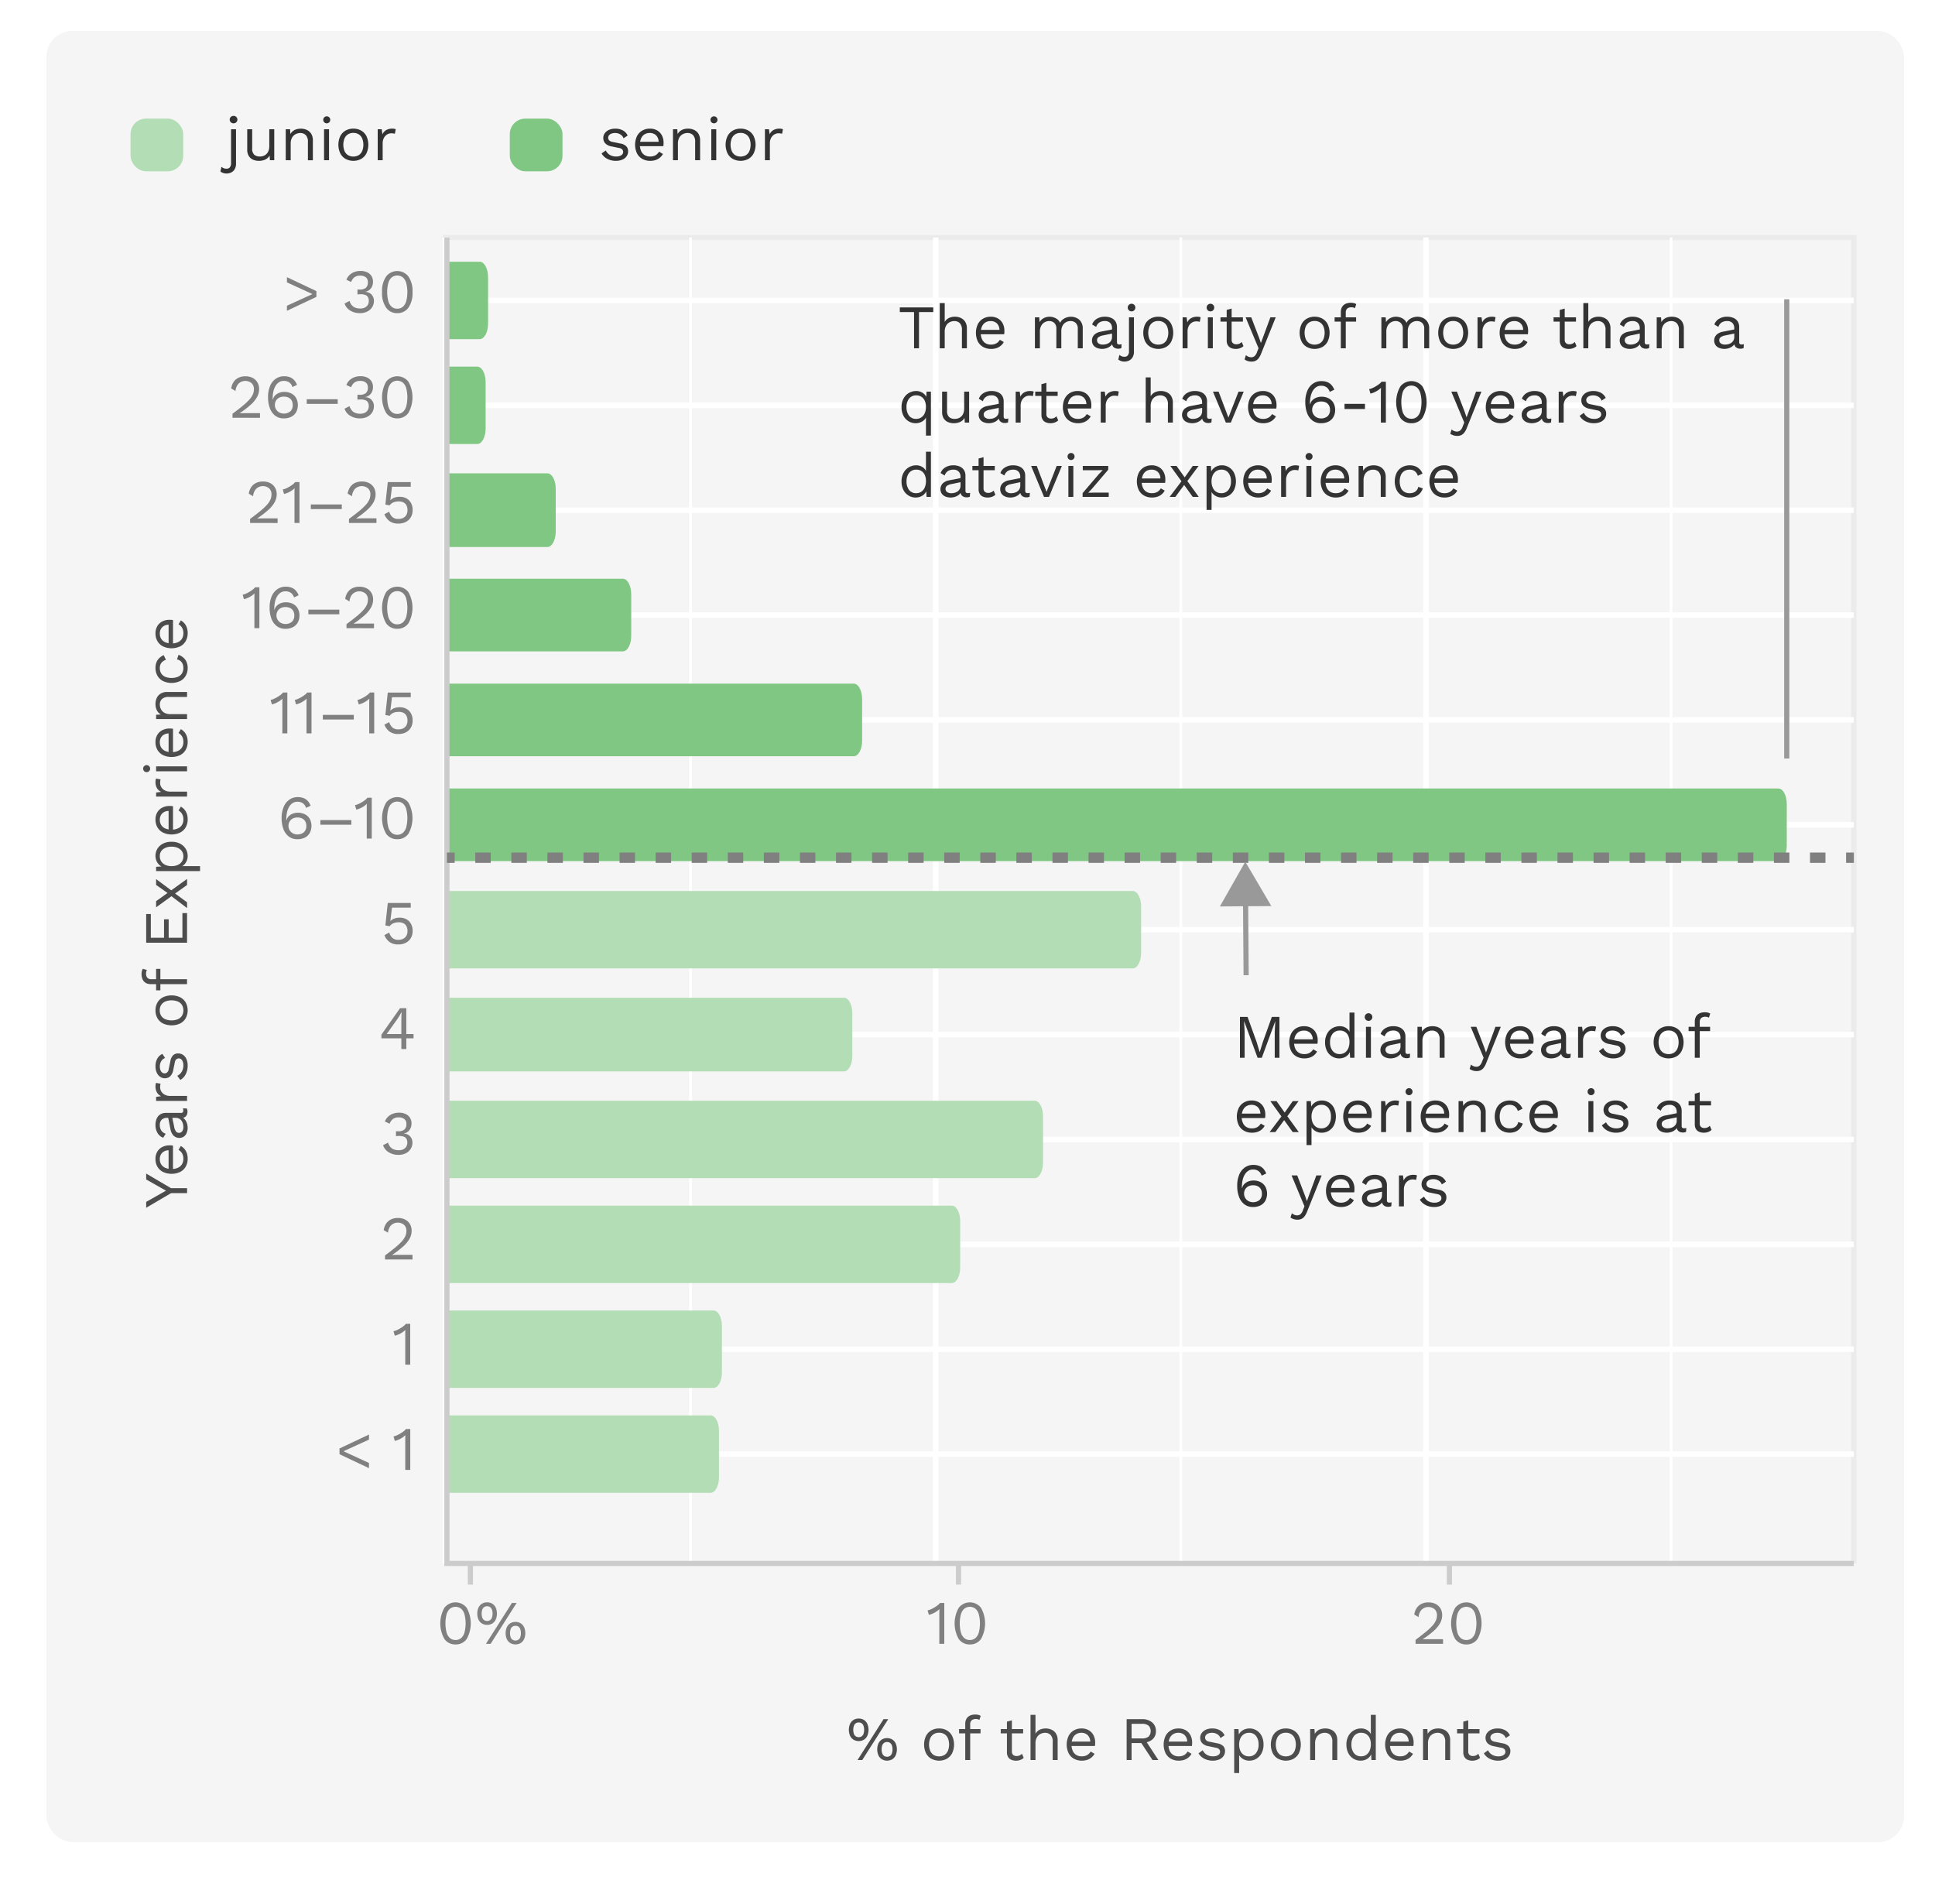 <svg xmlns="http://www.w3.org/2000/svg" viewBox="0 0 375 369">
  <g id="background">
    <rect x="9" y="6" width="360" height="351" rx="5" fill="#f5f5f5"/>
  </g>
  <g id="texts">
    <g>
      <rect x="86.613" y="46.031" width="272.652" height="254.312" fill="none"/>
      <g>
        <g>
          <polyline points="86.297 303 86.297 46.031 359.264 46.031 359.264 303" fill="none" stroke="#ebebeb" stroke-miterlimit="10"/>
          <line x1="133.83" y1="303" x2="133.83" y2="46.031" fill="none" stroke="#fff" stroke-linejoin="round" stroke-width="0.53"/>
          <line x1="228.838" y1="303" x2="228.838" y2="46.031" fill="none" stroke="#fff" stroke-linejoin="round" stroke-width="0.53"/>
          <line x1="323.851" y1="303" x2="323.851" y2="46.031" fill="none" stroke="#fff" stroke-linejoin="round" stroke-width="0.53"/>
          <line x1="86.297" y1="281.809" x2="359.27" y2="281.809" fill="none" stroke="#fff" stroke-linejoin="round" stroke-width="1.07"/>
          <line x1="86.297" y1="261.483" x2="359.27" y2="261.483" fill="none" stroke="#fff" stroke-linejoin="round" stroke-width="1.07"/>
          <line x1="86.297" y1="241.157" x2="359.27" y2="241.157" fill="none" stroke="#fff" stroke-linejoin="round" stroke-width="1.07"/>
          <line x1="86.297" y1="220.831" x2="359.27" y2="220.831" fill="none" stroke="#fff" stroke-linejoin="round" stroke-width="1.07"/>
          <line x1="86.297" y1="200.505" x2="359.27" y2="200.505" fill="none" stroke="#fff" stroke-linejoin="round" stroke-width="1.07"/>
          <line x1="86.297" y1="180.179" x2="359.27" y2="180.179" fill="none" stroke="#fff" stroke-linejoin="round" stroke-width="1.07"/>
          <line x1="86.297" y1="159.853" x2="359.27" y2="159.853" fill="none" stroke="#fff" stroke-linejoin="round" stroke-width="1.07"/>
          <line x1="86.297" y1="139.526" x2="359.27" y2="139.526" fill="none" stroke="#fff" stroke-linejoin="round" stroke-width="1.07"/>
          <line x1="86.297" y1="119.2" x2="359.27" y2="119.2" fill="none" stroke="#fff" stroke-linejoin="round" stroke-width="1.07"/>
          <line x1="86.297" y1="98.874" x2="359.27" y2="98.874" fill="none" stroke="#fff" stroke-linejoin="round" stroke-width="1.07"/>
          <line x1="86.297" y1="78.554" x2="359.27" y2="78.554" fill="none" stroke="#fff" stroke-linejoin="round" stroke-width="1.07"/>
          <line x1="86.297" y1="58.228" x2="359.27" y2="58.228" fill="none" stroke="#fff" stroke-linejoin="round" stroke-width="1.07"/>
          <line x1="86.323" y1="303" x2="86.323" y2="46.031" fill="none" stroke="#fff" stroke-linejoin="round" stroke-width="1.07"/>
          <line x1="181.337" y1="303" x2="181.337" y2="46.031" fill="none" stroke="#fff" stroke-linejoin="round" stroke-width="1.07"/>
          <line x1="276.345" y1="303" x2="276.345" y2="46.031" fill="none" stroke="#fff" stroke-linejoin="round" stroke-width="1.07"/>
        </g>
        <g>
          <path d="M86.323,274.309h51.393c.9,0,1.622,1.343,1.622,3v9c0,1.657-.726,3-1.622,3H86.323Z" fill="#b3ddb5"/>
          <path d="M86.323,253.983h51.962c.9,0,1.622,1.343,1.622,3v9c0,1.657-.726,3-1.622,3H86.323Z" fill="#b3ddb5"/>
          <path d="M86.323,233.657h98.139c.9,0,1.621,1.343,1.621,3v9c0,1.657-.726,3-1.621,3H86.323Z" fill="#b3ddb5"/>
          <path d="M86.323,213.331H200.517c.9,0,1.622,1.343,1.622,3v9c0,1.657-.726,3-1.622,3H86.323Z" fill="#b3ddb5"/>
          <path d="M86.323,193.366h77.235c.9,0,1.622,1.343,1.622,3v8.278c0,1.656-.726,3-1.622,3H86.323Z" fill="#b3ddb5"/>
          <path d="M86.323,172.679h133.2c.9,0,1.622,1.343,1.622,3v9c0,1.657-.726,3-1.622,3H86.323Z" fill="#b3ddb5"/>
          <path d="M86.323,152.815H344.65c.9,0,1.621,1.344,1.621,3v8.075c0,1.657-.726,3-1.621,3H86.323Z" fill="#81c784"/>
          <path d="M86.323,132.489h79.135c.9,0,1.621,1.343,1.621,3v8.075c0,1.656-.726,3-1.621,3H86.323Z" fill="#81c784"/>
          <path d="M86.323,112.163h34.385c.895,0,1.621,1.343,1.621,3v8.074c0,1.657-.726,3-1.621,3H86.323Z" fill="#81c784"/>
          <path d="M86.323,91.735h19.756c.9,0,1.621,1.344,1.621,3v8.278c0,1.657-.726,3-1.621,3H86.323Z" fill="#81c784"/>
          <path d="M86.323,71.054h6.17c.9,0,1.621,1.343,1.621,3v9c0,1.657-.726,3-1.621,3h-6.17Z" fill="#81c784"/>
          <path d="M86.323,50.728h6.643c.9,0,1.622,1.343,1.622,3v9c0,1.657-.726,3-1.622,3H86.323Z" fill="#81c784"/>
        </g>
      </g>
    </g>
    <g>
      <rect x="60.164" y="42.503" width="225.502" height="278.119" fill="none"/>
      <g>
        <g>
          <g style="isolation: isolate">
            <path d="M71.507,284.533l-5.712-2.7v-1.115l5.712-2.7V279l-4.944,2.257,4.944,2.267Z" fill="gray"/>
            <path d="M78.539,284.869v-5.808q0-.2.006-.438t.018-.486a4.307,4.307,0,0,1-.948.689,4.363,4.363,0,0,1-1.1.426l-.252-.875a2.087,2.087,0,0,0,.546-.162,6.264,6.264,0,0,0,.7-.348,6.046,6.046,0,0,0,.678-.451,2.409,2.409,0,0,0,.48-.467h.84v7.92Z" fill="gray"/>
          </g>
          <g style="isolation: isolate">
            <path d="M78.539,264.478V258.67c0-.137,0-.282,0-.439s.01-.317.018-.485a4.264,4.264,0,0,1-.948.69,4.4,4.4,0,0,1-1.1.425l-.252-.876a2.056,2.056,0,0,0,.547-.161,6.72,6.72,0,0,0,.695-.348,5.926,5.926,0,0,0,.679-.451,2.524,2.524,0,0,0,.48-.467h.84v7.92Z" fill="gray"/>
          </g>
          <g style="isolation: isolate">
            <path d="M74.615,244.086v-.779q1.188-.876,1.986-1.536a11.7,11.7,0,0,0,1.277-1.2,3.789,3.789,0,0,0,.684-1.025,2.579,2.579,0,0,0,.2-1.015,1.524,1.524,0,0,0-.451-1.145,1.9,1.9,0,0,0-2.538.095A2.356,2.356,0,0,0,75.2,238.9l-.84-.5a3.1,3.1,0,0,1,.449-1.224,2.4,2.4,0,0,1,.924-.828,2.994,2.994,0,0,1,1.387-.3,3.126,3.126,0,0,1,1.1.18,2.43,2.43,0,0,1,.834.509,2.245,2.245,0,0,1,.533.786,2.645,2.645,0,0,1,.186,1.008,3.2,3.2,0,0,1-.359,1.458,5.586,5.586,0,0,1-1.188,1.494,17.732,17.732,0,0,1-2.245,1.729v.012c.088-.008.21-.014.367-.018l.467-.013c.157,0,.274,0,.354,0h2.772v.9Z" fill="gray"/>
          </g>
          <g style="isolation: isolate">
            <path d="M77.207,223.816a3.491,3.491,0,0,1-1.867-.5,2.488,2.488,0,0,1-1.1-1.375l.96-.492a2.54,2.54,0,0,0,.4.775,1.661,1.661,0,0,0,.666.51,2.629,2.629,0,0,0,1.038.18,1.865,1.865,0,0,0,.887-.192,1.363,1.363,0,0,0,.553-.523,1.48,1.48,0,0,0,.192-.762,1.451,1.451,0,0,0-.163-.719.96.96,0,0,0-.509-.426,2.518,2.518,0,0,0-.912-.138c-.089,0-.184,0-.289.006s-.211.014-.323.029v-.959a1.888,1.888,0,0,0,.21.012h.186a1.825,1.825,0,0,0,1.247-.342,1.393,1.393,0,0,0,.372-1.074,1.173,1.173,0,0,0-.383-.948,1.652,1.652,0,0,0-1.093-.324,1.76,1.76,0,0,0-1.152.33,2.223,2.223,0,0,0-.624.893l-.912-.431a2.505,2.505,0,0,1,.577-.888,2.7,2.7,0,0,1,.93-.6,3.264,3.264,0,0,1,1.206-.214,2.937,2.937,0,0,1,1.367.281,1.918,1.918,0,0,1,.81.75,2.018,2.018,0,0,1,.27,1.032,2.329,2.329,0,0,1-.12.774,1.919,1.919,0,0,1-.329.594,1.763,1.763,0,0,1-.474.4,1.678,1.678,0,0,1-.564.2v.023a1.788,1.788,0,0,1,.7.156,1.615,1.615,0,0,1,.522.385,1.7,1.7,0,0,1,.33.545,1.812,1.812,0,0,1,.115.643,2.259,2.259,0,0,1-.343,1.236,2.349,2.349,0,0,1-.953.846A3.158,3.158,0,0,1,77.207,223.816Z" fill="gray"/>
          </g>
          <g style="isolation: isolate">
            <path d="M77.783,203.305v-2.076H73.918v-.708l3.613-5.136h1.212V200.4h1.4v.829h-1.4v2.076Zm0-2.905v-2.963q0-.312.018-.636c.011-.217.022-.428.03-.637h-.024q-.146.3-.372.673t-.42.647L74.938,200.4Z" fill="gray"/>
          </g>
          <g style="isolation: isolate">
            <path d="M77.183,183.034a2.773,2.773,0,0,1-1.7-.479,3.073,3.073,0,0,1-.99-1.332l.936-.493a2.339,2.339,0,0,0,.594,1.014,1.631,1.631,0,0,0,1.182.391,2.01,2.01,0,0,0,.942-.2,1.465,1.465,0,0,0,.606-.582,1.8,1.8,0,0,0,.216-.907,2.014,2.014,0,0,0-.2-.941,1.313,1.313,0,0,0-.57-.57,1.984,1.984,0,0,0-.912-.192,3.1,3.1,0,0,0-.714.078,1.909,1.909,0,0,0-.594.246,1.6,1.6,0,0,0-.456.444l-.84-.156.468-4.356h4.452v.9H75.971l-.312,2.5-.024.107h.024a2.1,2.1,0,0,1,.738-.48,2.888,2.888,0,0,1,1.074-.18,2.609,2.609,0,0,1,1.314.318,2.225,2.225,0,0,1,.87.895,2.776,2.776,0,0,1,.312,1.344,2.853,2.853,0,0,1-.2,1.1,2.339,2.339,0,0,1-.576.834,2.524,2.524,0,0,1-.882.522A3.326,3.326,0,0,1,77.183,183.034Z" fill="gray"/>
          </g>
          <g style="isolation: isolate">
            <path d="M57.683,154.482a3.236,3.236,0,0,1,1.109.174,2.157,2.157,0,0,1,.823.54,3.058,3.058,0,0,1,.588.954l-.889.42a1.769,1.769,0,0,0-.582-.869,1.736,1.736,0,0,0-1.109-.318,1.639,1.639,0,0,0-.913.258,2.185,2.185,0,0,0-.671.713,3.52,3.52,0,0,0-.414,1.068,6,6,0,0,0-.138,1.32v.217h.048a1.629,1.629,0,0,1,.486-.834,2.231,2.231,0,0,1,.8-.469,2.8,2.8,0,0,1,.882-.15,3.005,3.005,0,0,1,1.4.312,2.24,2.24,0,0,1,.93.889,2.964,2.964,0,0,1-.006,2.73,2.255,2.255,0,0,1-.942.893,3.115,3.115,0,0,1-1.447.313,2.659,2.659,0,0,1-1.679-.529,3.209,3.209,0,0,1-1.032-1.446,5.911,5.911,0,0,1-.349-2.106A5.447,5.447,0,0,1,55,156.324a3.161,3.161,0,0,1,1.109-1.373A2.787,2.787,0,0,1,57.683,154.482Zm-.048,3.949a1.868,1.868,0,0,0-.906.21,1.529,1.529,0,0,0-.606.576,1.629,1.629,0,0,0-.216.845,1.57,1.57,0,0,0,.228.834,1.675,1.675,0,0,0,.617.6,1.977,1.977,0,0,0,2.155-.216,1.613,1.613,0,0,0,.456-1.218,1.776,1.776,0,0,0-.2-.87,1.384,1.384,0,0,0-.588-.563A2.017,2.017,0,0,0,57.635,158.431Z" fill="gray"/>
            <path d="M68.086,158.935v.9h-6v-.9Z" fill="gray"/>
            <path d="M71.075,162.522v-5.807c0-.137,0-.282.006-.439s.009-.317.018-.485a4.259,4.259,0,0,1-.949.689,4.349,4.349,0,0,1-1.1.426l-.252-.876a2.046,2.046,0,0,0,.547-.161,6.73,6.73,0,0,0,.7-.348,6.138,6.138,0,0,0,.678-.451,2.494,2.494,0,0,0,.48-.467h.84v7.919Z" fill="gray"/>
            <path d="M76.99,162.643a2.574,2.574,0,0,1-2.148-1.044,6.136,6.136,0,0,1,0-6.073,2.739,2.739,0,0,1,4.3,0,6.183,6.183,0,0,1,0,6.073A2.573,2.573,0,0,1,76.99,162.643Zm0-.865a1.619,1.619,0,0,0,1.074-.366,2.221,2.221,0,0,0,.66-1.086,7.115,7.115,0,0,0,0-3.527,2.221,2.221,0,0,0-.66-1.086,1.757,1.757,0,0,0-2.147,0,2.215,2.215,0,0,0-.661,1.086,7.115,7.115,0,0,0,0,3.527,2.215,2.215,0,0,0,.661,1.086A1.614,1.614,0,0,0,76.99,161.778Z" fill="gray"/>
          </g>
          <g style="isolation: isolate">
            <path d="M54.719,142.132v-5.808q0-.2.006-.438c0-.156.009-.318.018-.486a4.262,4.262,0,0,1-.949.69,4.386,4.386,0,0,1-1.1.426l-.252-.876a2.112,2.112,0,0,0,.547-.161,6.46,6.46,0,0,0,.7-.349,6.133,6.133,0,0,0,.678-.45,2.5,2.5,0,0,0,.48-.468h.84v7.92Z" fill="gray"/>
            <path d="M59.4,142.132v-5.808q0-.2.006-.438t.018-.486a4.279,4.279,0,0,1-.948.69,4.4,4.4,0,0,1-1.1.426l-.252-.876a2.118,2.118,0,0,0,.546-.161,6.46,6.46,0,0,0,.7-.349,6.041,6.041,0,0,0,.678-.45,2.467,2.467,0,0,0,.48-.468h.84v7.92Z" fill="gray"/>
            <path d="M68.566,138.544v.9h-6v-.9Z" fill="gray"/>
            <path d="M71.555,142.132v-5.808q0-.2.006-.438t.018-.486a4.262,4.262,0,0,1-.949.69,4.386,4.386,0,0,1-1.1.426l-.252-.876a2.123,2.123,0,0,0,.547-.161,6.553,6.553,0,0,0,.7-.349,6.133,6.133,0,0,0,.678-.45,2.526,2.526,0,0,0,.48-.468h.84v7.92Z" fill="gray"/>
            <path d="M77.183,142.252a2.76,2.76,0,0,1-1.7-.481,3.049,3.049,0,0,1-.99-1.332l.936-.492a2.343,2.343,0,0,0,.594,1.015,1.631,1.631,0,0,0,1.182.39,2.01,2.01,0,0,0,.942-.2,1.465,1.465,0,0,0,.606-.582,1.8,1.8,0,0,0,.216-.906,2.012,2.012,0,0,0-.2-.942,1.3,1.3,0,0,0-.57-.57,1.971,1.971,0,0,0-.912-.192,3.158,3.158,0,0,0-.714.077,1.958,1.958,0,0,0-.594.246,1.633,1.633,0,0,0-.456.445l-.84-.156.468-4.356h4.452v.9H75.971l-.312,2.5-.024.109h.024a2.058,2.058,0,0,1,.738-.48,2.868,2.868,0,0,1,1.074-.18,2.609,2.609,0,0,1,1.314.318,2.229,2.229,0,0,1,.87.894,2.778,2.778,0,0,1,.312,1.343,2.859,2.859,0,0,1-.2,1.105,2.339,2.339,0,0,1-.576.834,2.57,2.57,0,0,1-.882.522A3.376,3.376,0,0,1,77.183,142.252Z" fill="gray"/>
          </g>
          <g style="isolation: isolate">
            <path d="M49.3,121.74v-5.807c0-.136,0-.283.006-.439s.01-.317.018-.485a4.311,4.311,0,0,1-.948.69,4.4,4.4,0,0,1-1.1.426l-.252-.877a2.079,2.079,0,0,0,.546-.161,6.281,6.281,0,0,0,.7-.349,5.9,5.9,0,0,0,.678-.449,2.413,2.413,0,0,0,.48-.469h.84v7.92Z" fill="gray"/>
            <path d="M55.355,113.7a3.218,3.218,0,0,1,1.11.174,2.132,2.132,0,0,1,.822.539,3.034,3.034,0,0,1,.588.955l-.888.42a1.779,1.779,0,0,0-.582-.87,1.745,1.745,0,0,0-1.11-.318,1.641,1.641,0,0,0-.912.258,2.187,2.187,0,0,0-.672.713,3.568,3.568,0,0,0-.414,1.069,5.988,5.988,0,0,0-.138,1.32v.216h.048a1.633,1.633,0,0,1,.486-.834,2.261,2.261,0,0,1,.8-.468,2.779,2.779,0,0,1,.882-.15,2.99,2.99,0,0,1,1.4.312,2.232,2.232,0,0,1,.93.888,2.706,2.706,0,0,1,.33,1.368,2.672,2.672,0,0,1-.336,1.361,2.253,2.253,0,0,1-.942.9,3.123,3.123,0,0,1-1.446.312,2.656,2.656,0,0,1-1.68-.529,3.217,3.217,0,0,1-1.032-1.445,5.92,5.92,0,0,1-.348-2.106,5.442,5.442,0,0,1,.408-2.238,3.147,3.147,0,0,1,1.11-1.374A2.781,2.781,0,0,1,55.355,113.7Zm-.048,3.947a1.882,1.882,0,0,0-.906.211,1.529,1.529,0,0,0-.606.576,1.633,1.633,0,0,0-.216.846,1.584,1.584,0,0,0,.228.834,1.686,1.686,0,0,0,.618.6,1.978,1.978,0,0,0,2.154-.217,1.605,1.605,0,0,0,.456-1.217,1.764,1.764,0,0,0-.2-.871,1.384,1.384,0,0,0-.588-.563A2.023,2.023,0,0,0,55.307,117.648Z" fill="gray"/>
            <path d="M65.758,118.152v.9h-6v-.9Z" fill="gray"/>
            <path d="M67.151,121.74v-.779q1.188-.876,1.986-1.536a11.918,11.918,0,0,0,1.278-1.2A3.856,3.856,0,0,0,71.1,117.2a2.594,2.594,0,0,0,.2-1.014,1.527,1.527,0,0,0-.45-1.146,1.906,1.906,0,0,0-2.539.1,2.35,2.35,0,0,0-.575,1.422l-.84-.5a3.106,3.106,0,0,1,.45-1.225,2.393,2.393,0,0,1,.923-.828,3.01,3.01,0,0,1,1.387-.3,3.145,3.145,0,0,1,1.1.18,2.408,2.408,0,0,1,.834.51,2.243,2.243,0,0,1,.534.786,2.638,2.638,0,0,1,.186,1.008,3.2,3.2,0,0,1-.36,1.458,5.618,5.618,0,0,1-1.188,1.494,17.884,17.884,0,0,1-2.244,1.728v.012c.087-.008.21-.014.366-.018s.312-.007.468-.012.273-.006.354-.006h2.772v.9Z" fill="gray"/>
            <path d="M76.99,121.861a2.572,2.572,0,0,1-2.148-1.045,6.134,6.134,0,0,1,0-6.072,2.741,2.741,0,0,1,4.3,0,6.181,6.181,0,0,1,0,6.072A2.571,2.571,0,0,1,76.99,121.861Zm0-.865a1.618,1.618,0,0,0,1.074-.365,2.226,2.226,0,0,0,.66-1.086,7.119,7.119,0,0,0,0-3.528,2.226,2.226,0,0,0-.66-1.086,1.754,1.754,0,0,0-2.147,0,2.22,2.22,0,0,0-.661,1.086,7.119,7.119,0,0,0,0,3.528,2.22,2.22,0,0,0,.661,1.086A1.614,1.614,0,0,0,76.99,121Z" fill="gray"/>
          </g>
          <g style="isolation: isolate">
            <path d="M48.467,101.35v-.78q1.188-.876,1.986-1.536a11.725,11.725,0,0,0,1.278-1.2,3.789,3.789,0,0,0,.684-1.025,2.6,2.6,0,0,0,.2-1.015,1.527,1.527,0,0,0-.45-1.146,1.9,1.9,0,0,0-2.538.1,2.36,2.36,0,0,0-.576,1.422l-.84-.5a3.1,3.1,0,0,1,.45-1.224,2.392,2.392,0,0,1,.924-.829,3,3,0,0,1,1.386-.3,3.146,3.146,0,0,1,1.1.179,2.4,2.4,0,0,1,.834.51,2.239,2.239,0,0,1,.534.786,2.645,2.645,0,0,1,.186,1.008,3.2,3.2,0,0,1-.36,1.458,5.566,5.566,0,0,1-1.188,1.494,17.712,17.712,0,0,1-2.244,1.729v.011c.088-.007.21-.013.366-.017l.468-.013q.234-.006.354-.006H53.8v.9Z" fill="gray"/>
            <path d="M57.071,101.35V95.542q0-.2.006-.438t.018-.486a4.314,4.314,0,0,1-.948.691,4.436,4.436,0,0,1-1.1.425l-.252-.877a2.041,2.041,0,0,0,.546-.161,6.264,6.264,0,0,0,.7-.348,5.906,5.906,0,0,0,.678-.45,2.439,2.439,0,0,0,.48-.468h.84v7.92Z" fill="gray"/>
            <path d="M66.239,97.762v.9h-6v-.9Z" fill="gray"/>
            <path d="M67.631,101.35v-.78q1.188-.876,1.986-1.536a11.818,11.818,0,0,0,1.278-1.2,3.837,3.837,0,0,0,.684-1.025,2.6,2.6,0,0,0,.2-1.015,1.527,1.527,0,0,0-.45-1.146,1.906,1.906,0,0,0-2.539.1,2.353,2.353,0,0,0-.575,1.422l-.84-.5a3.1,3.1,0,0,1,.45-1.224,2.4,2.4,0,0,1,.923-.829,3.01,3.01,0,0,1,1.387-.3,3.146,3.146,0,0,1,1.1.179,2.408,2.408,0,0,1,.834.51,2.236,2.236,0,0,1,.533.786,2.626,2.626,0,0,1,.187,1.008,3.2,3.2,0,0,1-.36,1.458,5.586,5.586,0,0,1-1.188,1.494A17.785,17.785,0,0,1,69,100.475v.011c.087-.007.209-.013.366-.017l.468-.013c.156,0,.273-.006.354-.006h2.771v.9Z" fill="gray"/>
            <path d="M77.183,101.471a2.76,2.76,0,0,1-1.7-.481,3.055,3.055,0,0,1-.99-1.332l.936-.492a2.339,2.339,0,0,0,.594,1.014,1.635,1.635,0,0,0,1.182.39,2.01,2.01,0,0,0,.942-.2,1.465,1.465,0,0,0,.606-.582,1.8,1.8,0,0,0,.216-.906,2.015,2.015,0,0,0-.2-.942,1.308,1.308,0,0,0-.57-.57,1.971,1.971,0,0,0-.912-.192,3.1,3.1,0,0,0-.714.078,1.958,1.958,0,0,0-.594.246,1.612,1.612,0,0,0-.456.443l-.84-.155.468-4.356h4.452v.9H75.971l-.312,2.5-.024.108h.024a2.072,2.072,0,0,1,.738-.48,2.887,2.887,0,0,1,1.074-.181,2.62,2.62,0,0,1,1.314.319,2.235,2.235,0,0,1,.87.894,2.779,2.779,0,0,1,.312,1.344,2.861,2.861,0,0,1-.2,1.1,2.339,2.339,0,0,1-.576.834,2.539,2.539,0,0,1-.882.522A3.351,3.351,0,0,1,77.183,101.471Z" fill="gray"/>
          </g>
          <g style="isolation: isolate">
            <path d="M45.059,80.959V80.18q1.188-.876,1.986-1.536a11.722,11.722,0,0,0,1.278-1.2,3.789,3.789,0,0,0,.684-1.025,2.6,2.6,0,0,0,.2-1.015,1.527,1.527,0,0,0-.45-1.145,1.9,1.9,0,0,0-2.538.1,2.357,2.357,0,0,0-.576,1.421l-.84-.5a3.1,3.1,0,0,1,.45-1.224,2.381,2.381,0,0,1,.924-.828,3,3,0,0,1,1.386-.3,3.122,3.122,0,0,1,1.1.18,2.411,2.411,0,0,1,.834.509,2.243,2.243,0,0,1,.534.787,2.636,2.636,0,0,1,.186,1.007,3.2,3.2,0,0,1-.36,1.458,5.566,5.566,0,0,1-1.188,1.494,17.712,17.712,0,0,1-2.244,1.729V80.1q.132-.012.366-.018l.468-.013c.156,0,.274,0,.354,0h2.772v.9Z" fill="gray"/>
            <path d="M55.043,72.92a3.218,3.218,0,0,1,1.11.174,2.132,2.132,0,0,1,.822.539,3.023,3.023,0,0,1,.588.955l-.888.42a1.779,1.779,0,0,0-.582-.87,1.745,1.745,0,0,0-1.11-.319,1.634,1.634,0,0,0-.912.259,2.177,2.177,0,0,0-.672.713,3.573,3.573,0,0,0-.414,1.068,6,6,0,0,0-.138,1.321V77.4H52.9a1.629,1.629,0,0,1,.486-.834,2.246,2.246,0,0,1,.8-.468,2.781,2.781,0,0,1,.882-.151,2.991,2.991,0,0,1,1.4.313,2.232,2.232,0,0,1,.93.888,2.962,2.962,0,0,1-.006,2.729,2.253,2.253,0,0,1-.942.895,3.123,3.123,0,0,1-1.446.312,2.662,2.662,0,0,1-1.68-.529A3.215,3.215,0,0,1,52.3,79.105,5.91,5.91,0,0,1,51.947,77a5.438,5.438,0,0,1,.408-2.238,3.147,3.147,0,0,1,1.11-1.374A2.781,2.781,0,0,1,55.043,72.92ZM55,76.867a1.882,1.882,0,0,0-.906.211,1.534,1.534,0,0,0-.606.575,1.637,1.637,0,0,0-.216.847,1.584,1.584,0,0,0,.228.834,1.686,1.686,0,0,0,.618.6,1.984,1.984,0,0,0,2.154-.217,1.605,1.605,0,0,0,.456-1.217,1.764,1.764,0,0,0-.2-.871,1.387,1.387,0,0,0-.588-.564A2.036,2.036,0,0,0,55,76.867Z" fill="gray"/>
            <path d="M65.447,77.371v.9h-6v-.9Z" fill="gray"/>
            <path d="M69.743,81.08a3.5,3.5,0,0,1-1.867-.5,2.488,2.488,0,0,1-1.1-1.375l.96-.492a2.523,2.523,0,0,0,.4.774A1.654,1.654,0,0,0,68.8,80a2.629,2.629,0,0,0,1.038.18,1.871,1.871,0,0,0,.888-.193,1.364,1.364,0,0,0,.552-.522,1.482,1.482,0,0,0,.192-.762,1.458,1.458,0,0,0-.162-.72.964.964,0,0,0-.51-.425,2.518,2.518,0,0,0-.912-.138c-.089,0-.184,0-.288.006a3.139,3.139,0,0,0-.324.029V76.5a1.9,1.9,0,0,0,.21.012h.186a1.825,1.825,0,0,0,1.247-.342,1.39,1.39,0,0,0,.373-1.074,1.169,1.169,0,0,0-.384-.948,1.65,1.65,0,0,0-1.093-.325,1.763,1.763,0,0,0-1.151.33,2.215,2.215,0,0,0-.624.894l-.913-.432a2.493,2.493,0,0,1,.577-.887,2.709,2.709,0,0,1,.93-.6,3.248,3.248,0,0,1,1.206-.215,2.954,2.954,0,0,1,1.368.281,1.943,1.943,0,0,1,.81.75,2.035,2.035,0,0,1,.27,1.033,2.329,2.329,0,0,1-.12.774,1.921,1.921,0,0,1-.33.594,1.727,1.727,0,0,1-.474.4,1.642,1.642,0,0,1-.564.2v.024a1.77,1.77,0,0,1,.7.156,1.6,1.6,0,0,1,.522.385,1.7,1.7,0,0,1,.331.545,1.832,1.832,0,0,1,.114.642,2.264,2.264,0,0,1-.342,1.237,2.35,2.35,0,0,1-.954.845A3.142,3.142,0,0,1,69.743,81.08Z" fill="gray"/>
            <path d="M76.99,81.08a2.575,2.575,0,0,1-2.148-1.045,6.134,6.134,0,0,1,0-6.072,2.741,2.741,0,0,1,4.3,0,6.181,6.181,0,0,1,0,6.072A2.574,2.574,0,0,1,76.99,81.08Zm0-.865a1.618,1.618,0,0,0,1.074-.365,2.231,2.231,0,0,0,.66-1.086,7.123,7.123,0,0,0,0-3.529,2.235,2.235,0,0,0-.66-1.086,1.757,1.757,0,0,0-2.147,0,2.229,2.229,0,0,0-.661,1.086,7.123,7.123,0,0,0,0,3.529,2.224,2.224,0,0,0,.661,1.086A1.614,1.614,0,0,0,76.99,80.215Z" fill="gray"/>
          </g>
          <g style="isolation: isolate">
            <path d="M55.607,53.717l5.712,2.7v1.116l-5.712,2.7v-.984l4.944-2.256-4.944-2.267Z" fill="gray"/>
            <path d="M69.743,60.688a3.49,3.49,0,0,1-1.866-.5,2.483,2.483,0,0,1-1.1-1.374l.96-.492a2.545,2.545,0,0,0,.4.774,1.643,1.643,0,0,0,.666.51,2.593,2.593,0,0,0,1.038.181,1.857,1.857,0,0,0,.888-.193,1.351,1.351,0,0,0,.552-.522,1.485,1.485,0,0,0,.192-.762,1.453,1.453,0,0,0-.162-.72.97.97,0,0,0-.51-.426,2.515,2.515,0,0,0-.912-.138q-.132,0-.288.006t-.324.03V56.1a1.9,1.9,0,0,0,.21.012h.186a1.826,1.826,0,0,0,1.248-.342,1.392,1.392,0,0,0,.372-1.074,1.173,1.173,0,0,0-.384-.948,1.647,1.647,0,0,0-1.092-.324,1.764,1.764,0,0,0-1.152.33,2.224,2.224,0,0,0-.624.894l-.912-.431a2.507,2.507,0,0,1,.576-.889,2.717,2.717,0,0,1,.93-.6,3.251,3.251,0,0,1,1.206-.215,2.929,2.929,0,0,1,1.368.282,1.93,1.93,0,0,1,.81.75,2.025,2.025,0,0,1,.27,1.031,2.325,2.325,0,0,1-.12.774,1.9,1.9,0,0,1-.33.594,1.748,1.748,0,0,1-.474.4,1.665,1.665,0,0,1-.564.2v.023a1.758,1.758,0,0,1,.7.157,1.62,1.62,0,0,1,.522.383,1.7,1.7,0,0,1,.33.546,1.825,1.825,0,0,1,.114.643,2.257,2.257,0,0,1-.342,1.235,2.348,2.348,0,0,1-.954.847A3.168,3.168,0,0,1,69.743,60.688Z" fill="gray"/>
            <path d="M76.991,60.688a2.576,2.576,0,0,1-2.148-1.043,4.908,4.908,0,0,1-.8-3.037,4.906,4.906,0,0,1,.8-3.036,2.738,2.738,0,0,1,4.3,0,4.934,4.934,0,0,1,.8,3.036,4.935,4.935,0,0,1-.8,3.037A2.571,2.571,0,0,1,76.991,60.688Zm0-.864a1.62,1.62,0,0,0,1.074-.365,2.226,2.226,0,0,0,.66-1.086,7.123,7.123,0,0,0,0-3.529,2.226,2.226,0,0,0-.66-1.086,1.763,1.763,0,0,0-2.148,0,2.226,2.226,0,0,0-.66,1.086,7.123,7.123,0,0,0,0,3.529,2.226,2.226,0,0,0,.66,1.086A1.616,1.616,0,0,0,76.991,59.824Z" fill="gray"/>
          </g>
        </g>
        <line x1="91.162" y1="307.107" x2="91.162" y2="303" fill="none" stroke="#ccc" stroke-miterlimit="10"/>
        <line x1="185.76" y1="307.107" x2="185.76" y2="303" fill="none" stroke="#ccc" stroke-miterlimit="10"/>
        <line x1="280.892" y1="307.107" x2="280.892" y2="303" fill="none" stroke="#ccc" stroke-miterlimit="10"/>
        <g>
          <path d="M88.282,318.7a2.571,2.571,0,0,1-2.148-1.044,6.134,6.134,0,0,1,0-6.072,2.738,2.738,0,0,1,4.3,0,6.174,6.174,0,0,1,0,6.072A2.567,2.567,0,0,1,88.282,318.7Zm0-.864a1.621,1.621,0,0,0,1.074-.366,2.226,2.226,0,0,0,.66-1.086,7.119,7.119,0,0,0,0-3.528,2.223,2.223,0,0,0-.66-1.085,1.755,1.755,0,0,0-2.148,0,2.223,2.223,0,0,0-.66,1.085,7.119,7.119,0,0,0,0,3.528,2.226,2.226,0,0,0,.66,1.086A1.619,1.619,0,0,0,88.282,317.835Z" fill="gray"/>
          <path d="M94.4,310.539a1.857,1.857,0,0,1,1.014.27,1.792,1.792,0,0,1,.66.762,2.953,2.953,0,0,1,0,2.3,1.792,1.792,0,0,1-.66.762,2.028,2.028,0,0,1-2.022,0,1.765,1.765,0,0,1-.666-.762,2.953,2.953,0,0,1,0-2.3,1.765,1.765,0,0,1,.666-.762A1.862,1.862,0,0,1,94.4,310.539Zm0,.756a.986.986,0,0,0-.576.168,1,1,0,0,0-.36.486,2.537,2.537,0,0,0,0,1.542.992.992,0,0,0,.36.491,1.082,1.082,0,0,0,1.158,0,1.013,1.013,0,0,0,.354-.491,2.537,2.537,0,0,0,0-1.542,1.022,1.022,0,0,0-.354-.486A.979.979,0,0,0,94.4,311.3Zm-.228,7.284,5.04-7.92h.911l-5.04,7.92Zm5.723-4.248a1.85,1.85,0,0,1,1.015.271,1.783,1.783,0,0,1,.66.761,2.953,2.953,0,0,1,0,2.3,1.8,1.8,0,0,1-.66.763,2.034,2.034,0,0,1-2.022,0,1.78,1.78,0,0,1-.666-.763,2.953,2.953,0,0,1,0-2.3,1.763,1.763,0,0,1,.666-.761A1.853,1.853,0,0,1,99.9,314.331Zm0,.756a.976.976,0,0,0-.575.168,1.007,1.007,0,0,0-.36.486,2.537,2.537,0,0,0,0,1.542,1,1,0,0,0,.36.492,1.08,1.08,0,0,0,1.157,0,1.014,1.014,0,0,0,.354-.492,2.517,2.517,0,0,0,0-1.542,1.016,1.016,0,0,0-.354-.486A.97.97,0,0,0,99.9,315.087Z" fill="gray"/>
        </g>
        <g>
          <path d="M182.04,318.579v-5.808q0-.2.006-.438c0-.155.01-.317.018-.485a4.307,4.307,0,0,1-.948.689,4.4,4.4,0,0,1-1.1.426l-.252-.876a2.079,2.079,0,0,0,.546-.161,6.46,6.46,0,0,0,.7-.349,5.906,5.906,0,0,0,.678-.45,2.439,2.439,0,0,0,.48-.468H183v7.92Z" fill="gray"/>
          <path d="M187.956,318.7a2.571,2.571,0,0,1-2.148-1.044,6.134,6.134,0,0,1,0-6.072,2.738,2.738,0,0,1,4.3,0,6.174,6.174,0,0,1,0,6.072A2.567,2.567,0,0,1,187.956,318.7Zm0-.864a1.619,1.619,0,0,0,1.074-.366,2.226,2.226,0,0,0,.66-1.086,7.119,7.119,0,0,0,0-3.528,2.223,2.223,0,0,0-.66-1.085,1.755,1.755,0,0,0-2.148,0,2.223,2.223,0,0,0-.66,1.085,7.119,7.119,0,0,0,0,3.528,2.226,2.226,0,0,0,.66,1.086A1.619,1.619,0,0,0,187.956,317.835Z" fill="gray"/>
        </g>
        <g>
          <path d="M274.334,318.579v-.78q1.188-.876,1.986-1.535a11.623,11.623,0,0,0,1.278-1.2,3.789,3.789,0,0,0,.684-1.025,2.594,2.594,0,0,0,.2-1.014,1.529,1.529,0,0,0-.45-1.146,1.9,1.9,0,0,0-2.538.1,2.36,2.36,0,0,0-.576,1.422l-.839-.5a3.09,3.09,0,0,1,.449-1.224,2.366,2.366,0,0,1,.924-.828,2.99,2.99,0,0,1,1.386-.3,3.168,3.168,0,0,1,1.1.18,2.429,2.429,0,0,1,.834.51,2.225,2.225,0,0,1,.534.787,2.636,2.636,0,0,1,.186,1.007,3.179,3.179,0,0,1-.36,1.457,5.565,5.565,0,0,1-1.188,1.5A17.553,17.553,0,0,1,275.7,317.7v.012q.132-.012.366-.018l.468-.011q.234-.006.354-.006h2.772v.9Z" fill="gray"/>
          <path d="M284.174,318.7a2.571,2.571,0,0,1-2.148-1.044,6.134,6.134,0,0,1,0-6.072,2.739,2.739,0,0,1,4.3,0,6.181,6.181,0,0,1,0,6.072A2.57,2.57,0,0,1,284.174,318.7Zm0-.864a1.623,1.623,0,0,0,1.075-.366,2.225,2.225,0,0,0,.659-1.086,7.119,7.119,0,0,0,0-3.528,2.222,2.222,0,0,0-.659-1.085,1.755,1.755,0,0,0-2.148,0,2.216,2.216,0,0,0-.661,1.085,7.119,7.119,0,0,0,0,3.528,2.22,2.22,0,0,0,.661,1.086A1.614,1.614,0,0,0,284.174,317.835Z" fill="gray"/>
        </g>
        <g>
          <path d="M166.415,333.061a1.854,1.854,0,0,1,1.014.269,1.793,1.793,0,0,1,.66.763,2.95,2.95,0,0,1,0,2.3,1.773,1.773,0,0,1-.66.762,2.021,2.021,0,0,1-2.022,0,1.76,1.76,0,0,1-.666-.762,2.95,2.95,0,0,1,0-2.3,1.78,1.78,0,0,1,.666-.763A1.862,1.862,0,0,1,166.415,333.061Zm0,.755a.986.986,0,0,0-.576.168,1.014,1.014,0,0,0-.36.487,2.537,2.537,0,0,0,0,1.542,1,1,0,0,0,.36.491,1.082,1.082,0,0,0,1.158,0,1.013,1.013,0,0,0,.354-.491,2.537,2.537,0,0,0,0-1.542,1.03,1.03,0,0,0-.354-.487A.979.979,0,0,0,166.415,333.816Zm-.228,7.285,5.04-7.92h.912l-5.04,7.92Zm5.724-4.248a1.846,1.846,0,0,1,1.014.27,1.792,1.792,0,0,1,.66.762,2.95,2.95,0,0,1,0,2.3,1.788,1.788,0,0,1-.66.763,2.028,2.028,0,0,1-2.022,0,1.768,1.768,0,0,1-.666-.763,2.95,2.95,0,0,1,0-2.3,1.771,1.771,0,0,1,.666-.762A1.853,1.853,0,0,1,171.911,336.853Zm0,.755a.979.979,0,0,0-.576.168,1.014,1.014,0,0,0-.36.487,2.2,2.2,0,0,0-.12.774,2.22,2.22,0,0,0,.12.768,1,1,0,0,0,.36.492,1.082,1.082,0,0,0,1.158,0,1.021,1.021,0,0,0,.354-.492,2.22,2.22,0,0,0,.12-.768,2.2,2.2,0,0,0-.12-.774,1.03,1.03,0,0,0-.354-.487A.972.972,0,0,0,171.911,337.608Z" fill="#4d4d4d"/>
          <path d="M181.991,334.98a2.983,2.983,0,0,1,1.506.373,2.605,2.605,0,0,1,1.025,1.074,3.941,3.941,0,0,1,0,3.347,2.608,2.608,0,0,1-1.025,1.075,3.222,3.222,0,0,1-3.006,0,2.607,2.607,0,0,1-1.033-1.075,3.95,3.95,0,0,1,0-3.347,2.6,2.6,0,0,1,1.033-1.074A2.992,2.992,0,0,1,181.991,334.98Zm0,.829a1.9,1.9,0,0,0-1.044.275,1.8,1.8,0,0,0-.666.787,3.318,3.318,0,0,0,0,2.453,1.789,1.789,0,0,0,.666.793,2.113,2.113,0,0,0,2.088,0,1.8,1.8,0,0,0,.666-.793,3.331,3.331,0,0,0,0-2.453,1.807,1.807,0,0,0-.666-.787A1.9,1.9,0,0,0,181.991,335.809Z" fill="#4d4d4d"/>
          <path d="M190.03,335.1v.828h-4.164V335.1Zm-1-2.82a2.335,2.335,0,0,1,.589.072,1.075,1.075,0,0,1,.431.2l-.252.779a.97.97,0,0,0-.312-.137,1.482,1.482,0,0,0-.371-.043,1.2,1.2,0,0,0-.805.246.983.983,0,0,0-.288.786V341.1h-.96v-7.008a2.139,2.139,0,0,1,.121-.733,1.485,1.485,0,0,1,.365-.575,1.671,1.671,0,0,1,.618-.373A2.582,2.582,0,0,1,189.034,332.281Z" fill="#4d4d4d"/>
          <path d="M198.286,335.1v.828h-4.344V335.1Zm-2.183-1.7v6.049a.823.823,0,0,0,.251.659.961.961,0,0,0,.648.216,1.392,1.392,0,0,0,.6-.119,1.632,1.632,0,0,0,.455-.324l.337.8a2.043,2.043,0,0,1-.655.4,2.433,2.433,0,0,1-.87.145,2.239,2.239,0,0,1-.851-.162,1.349,1.349,0,0,1-.631-.516,1.73,1.73,0,0,1-.246-.93V333.66Z" fill="#4d4d4d"/>
          <path d="M199.715,341.1v-8.76h.96V336a1.856,1.856,0,0,1,.827-.779,2.65,2.65,0,0,1,1.129-.241,2.74,2.74,0,0,1,1.176.247,1.97,1.97,0,0,1,.846.75,2.363,2.363,0,0,1,.318,1.284v3.84h-.96v-3.5a1.825,1.825,0,0,0-.427-1.386,1.494,1.494,0,0,0-1.049-.391,2.027,2.027,0,0,0-.865.2,1.682,1.682,0,0,0-.713.666,2.343,2.343,0,0,0-.282,1.23V341.1Z" fill="#4d4d4d"/>
          <path d="M209.65,341.221a3.06,3.06,0,0,1-1.518-.372,2.588,2.588,0,0,1-1.038-1.075,3.95,3.95,0,0,1,0-3.347,2.619,2.619,0,0,1,1.02-1.074,2.9,2.9,0,0,1,1.476-.373,2.717,2.717,0,0,1,1.434.361,2.364,2.364,0,0,1,.906.977,3.036,3.036,0,0,1,.312,1.387c0,.136,0,.26-.012.371a2.831,2.831,0,0,1-.036.3h-4.848v-.853h4.428l-.492.1a1.788,1.788,0,0,0-.473-1.332,1.7,1.7,0,0,0-1.243-.469,1.846,1.846,0,0,0-1.014.271,1.759,1.759,0,0,0-.659.78,2.918,2.918,0,0,0-.235,1.23,2.879,2.879,0,0,0,.24,1.223,1.767,1.767,0,0,0,.678.786,1.953,1.953,0,0,0,1.05.271,2.042,2.042,0,0,0,1.074-.252,1.916,1.916,0,0,0,.666-.684l.757.444a2.618,2.618,0,0,1-.582.708,2.548,2.548,0,0,1-.829.462A3.3,3.3,0,0,1,209.65,341.221Z" fill="#4d4d4d"/>
          <path d="M221.338,333.181a2.9,2.9,0,0,1,1.944.624,2.107,2.107,0,0,1,.732,1.691,2.011,2.011,0,0,1-.738,1.662,3.011,3.011,0,0,1-1.95.594l-.084.06H219.3V341.1h-.96v-7.92Zm-.012,3.731a1.913,1.913,0,0,0,1.266-.353,1.569,1.569,0,0,0,0-2.124,1.913,1.913,0,0,0-1.266-.355H219.3v2.832Zm.552.192,2.616,4h-1.14l-2.28-3.468Z" fill="#4d4d4d"/>
          <path d="M228.442,341.221a3.06,3.06,0,0,1-1.518-.372,2.588,2.588,0,0,1-1.038-1.075,3.95,3.95,0,0,1,0-3.347,2.619,2.619,0,0,1,1.02-1.074,2.9,2.9,0,0,1,1.476-.373,2.717,2.717,0,0,1,1.434.361,2.364,2.364,0,0,1,.906.977,3.036,3.036,0,0,1,.312,1.387c0,.136,0,.26-.012.371a2.831,2.831,0,0,1-.036.3h-4.848v-.853h4.428l-.492.1a1.789,1.789,0,0,0-.474-1.332,1.692,1.692,0,0,0-1.242-.469,1.846,1.846,0,0,0-1.014.271,1.767,1.767,0,0,0-.66.78,2.934,2.934,0,0,0-.234,1.23,2.879,2.879,0,0,0,.24,1.223,1.767,1.767,0,0,0,.678.786,1.953,1.953,0,0,0,1.05.271,2.042,2.042,0,0,0,1.074-.252,1.924,1.924,0,0,0,.666-.684l.756.444a2.581,2.581,0,0,1-.582.708,2.533,2.533,0,0,1-.828.462A3.3,3.3,0,0,1,228.442,341.221Z" fill="#4d4d4d"/>
          <path d="M235.018,341.221a3.534,3.534,0,0,1-1.614-.372,2.665,2.665,0,0,1-1.134-1.056l.816-.588a2,2,0,0,0,.774.863,2.3,2.3,0,0,0,1.23.313,1.746,1.746,0,0,0,1-.246.749.749,0,0,0,.36-.643.735.735,0,0,0-.162-.461,1.028,1.028,0,0,0-.618-.306l-1.44-.3a2.261,2.261,0,0,1-1.254-.6,1.5,1.5,0,0,1-.378-1.043,1.546,1.546,0,0,1,.282-.9,1.97,1.97,0,0,1,.8-.654,2.845,2.845,0,0,1,1.23-.247,3,3,0,0,1,1.5.348,2.183,2.183,0,0,1,.912.984l-.8.529a1.425,1.425,0,0,0-.66-.775,1.971,1.971,0,0,0-.948-.246,2.045,2.045,0,0,0-.738.12,1.073,1.073,0,0,0-.468.331.758.758,0,0,0,.018.959,1.124,1.124,0,0,0,.672.319l1.5.311a2.079,2.079,0,0,1,1.176.552,1.374,1.374,0,0,1,.336.937,1.671,1.671,0,0,1-.3.989,1.888,1.888,0,0,1-.84.654A3.168,3.168,0,0,1,235.018,341.221Z" fill="#4d4d4d"/>
          <path d="M239.182,343.621V335.1h.84l.084,1.463-.132-.168a2.09,2.09,0,0,1,.468-.738,2.233,2.233,0,0,1,.756-.5,2.638,2.638,0,0,1,2.31.193,2.7,2.7,0,0,1,.99,1.067,3.528,3.528,0,0,1,.372,1.681,3.479,3.479,0,0,1-.378,1.673,2.716,2.716,0,0,1-1,1.075,2.622,2.622,0,0,1-1.368.372,2.312,2.312,0,0,1-1.3-.367,2.066,2.066,0,0,1-.8-.929l.12-.181v3.877Zm2.844-3.24a1.672,1.672,0,0,0,1.386-.625,2.573,2.573,0,0,0,.5-1.655,2.62,2.62,0,0,0-.486-1.656,1.628,1.628,0,0,0-1.362-.625,1.8,1.8,0,0,0-1.008.283,1.871,1.871,0,0,0-.672.792,2.805,2.805,0,0,0-.24,1.206,2.88,2.88,0,0,0,.234,1.2,1.846,1.846,0,0,0,.66.8A1.752,1.752,0,0,0,242.026,340.381Z" fill="#4d4d4d"/>
          <path d="M249.19,334.98a2.983,2.983,0,0,1,1.506.373,2.608,2.608,0,0,1,1.026,1.074,3.95,3.95,0,0,1,0,3.347,2.61,2.61,0,0,1-1.026,1.075,3.222,3.222,0,0,1-3.006,0,2.6,2.6,0,0,1-1.032-1.075,3.95,3.95,0,0,1,0-3.347,2.6,2.6,0,0,1,1.032-1.074A2.992,2.992,0,0,1,249.19,334.98Zm0,.829a1.9,1.9,0,0,0-1.044.275,1.8,1.8,0,0,0-.666.787,3.331,3.331,0,0,0,0,2.453,1.789,1.789,0,0,0,.666.793,2.113,2.113,0,0,0,2.088,0,1.789,1.789,0,0,0,.666-.793,3.331,3.331,0,0,0,0-2.453,1.8,1.8,0,0,0-.666-.787A1.9,1.9,0,0,0,249.19,335.809Z" fill="#4d4d4d"/>
          <path d="M253.906,341.1v-6h.84l.084,1.344-.156-.133a2.042,2.042,0,0,1,.516-.773,1.969,1.969,0,0,1,.75-.426,2.932,2.932,0,0,1,.882-.133,2.737,2.737,0,0,1,1.176.247,1.964,1.964,0,0,1,.846.75,2.363,2.363,0,0,1,.318,1.284v3.84h-.96v-3.5a1.829,1.829,0,0,0-.426-1.386,1.5,1.5,0,0,0-1.05-.391,2.023,2.023,0,0,0-.864.2,1.685,1.685,0,0,0-.714.661,2.3,2.3,0,0,0-.282,1.223V341.1Z" fill="#4d4d4d"/>
          <path d="M263.674,341.221a2.622,2.622,0,0,1-1.368-.372,2.674,2.674,0,0,1-1-1.075,3.526,3.526,0,0,1-.372-1.673,3.378,3.378,0,0,1,.4-1.693,2.752,2.752,0,0,1,1.044-1.061,2.783,2.783,0,0,1,1.392-.367,2.186,2.186,0,0,1,1.29.385,1.819,1.819,0,0,1,.726,1.02l-.12.084v-4.128h.96v8.76h-.84l-.084-1.453.132-.072a1.75,1.75,0,0,1-.4.895,2.088,2.088,0,0,1-.78.558A2.541,2.541,0,0,1,263.674,341.221Zm.1-.84a1.746,1.746,0,0,0,1-.288,1.871,1.871,0,0,0,.66-.822,3.111,3.111,0,0,0,.234-1.254,2.717,2.717,0,0,0-.234-1.176,1.782,1.782,0,0,0-.648-.757,1.758,1.758,0,0,0-.966-.264,1.717,1.717,0,0,0-1.416.625,2.555,2.555,0,0,0-.5,1.656,2.594,2.594,0,0,0,.492,1.655A1.655,1.655,0,0,0,263.77,340.381Z" fill="#4d4d4d"/>
          <path d="M271.366,341.221a3.057,3.057,0,0,1-1.518-.372,2.588,2.588,0,0,1-1.038-1.075,3.95,3.95,0,0,1,0-3.347,2.613,2.613,0,0,1,1.02-1.074,2.9,2.9,0,0,1,1.476-.373,2.717,2.717,0,0,1,1.434.361,2.364,2.364,0,0,1,.906.977,3.036,3.036,0,0,1,.312,1.387c0,.136,0,.26-.012.371a2.831,2.831,0,0,1-.036.3h-4.848v-.853h4.428l-.492.1a1.789,1.789,0,0,0-.474-1.332,1.694,1.694,0,0,0-1.242-.469,1.846,1.846,0,0,0-1.014.271,1.761,1.761,0,0,0-.66.78,2.934,2.934,0,0,0-.234,1.23,2.879,2.879,0,0,0,.24,1.223,1.761,1.761,0,0,0,.678.786,1.951,1.951,0,0,0,1.05.271,2.042,2.042,0,0,0,1.074-.252,1.924,1.924,0,0,0,.666-.684l.756.444a2.581,2.581,0,0,1-.582.708,2.533,2.533,0,0,1-.828.462A3.3,3.3,0,0,1,271.366,341.221Z" fill="#4d4d4d"/>
          <path d="M275.782,341.1v-6h.84l.084,1.344-.157-.133a2.054,2.054,0,0,1,.516-.773,1.976,1.976,0,0,1,.75-.426,2.943,2.943,0,0,1,.883-.133,2.743,2.743,0,0,1,1.176.247,1.97,1.97,0,0,1,.846.75,2.363,2.363,0,0,1,.318,1.284v3.84h-.96v-3.5a1.825,1.825,0,0,0-.427-1.386,1.494,1.494,0,0,0-1.049-.391,2.024,2.024,0,0,0-.865.2,1.69,1.69,0,0,0-.714.661,2.3,2.3,0,0,0-.281,1.223V341.1Z" fill="#4d4d4d"/>
          <path d="M286.726,335.1v.828h-4.344V335.1Zm-2.184-1.7v6.049a.82.82,0,0,0,.252.659.961.961,0,0,0,.648.216,1.384,1.384,0,0,0,.6-.119,1.637,1.637,0,0,0,.456-.324l.336.8a2.038,2.038,0,0,1-.654.4,2.433,2.433,0,0,1-.87.145,2.247,2.247,0,0,1-.852-.162,1.351,1.351,0,0,1-.63-.516,1.73,1.73,0,0,1-.246-.93V333.66Z" fill="#4d4d4d"/>
          <path d="M290.313,341.221a3.527,3.527,0,0,1-1.613-.372,2.674,2.674,0,0,1-1.135-1.056l.817-.588a1.993,1.993,0,0,0,.774.863,2.3,2.3,0,0,0,1.23.313,1.746,1.746,0,0,0,1-.246.749.749,0,0,0,.36-.643.735.735,0,0,0-.162-.461,1.028,1.028,0,0,0-.619-.306l-1.44-.3a2.261,2.261,0,0,1-1.253-.6,1.5,1.5,0,0,1-.378-1.043,1.545,1.545,0,0,1,.281-.9,1.966,1.966,0,0,1,.805-.654,2.842,2.842,0,0,1,1.23-.247,3.009,3.009,0,0,1,1.5.348,2.188,2.188,0,0,1,.912.984l-.805.529a1.424,1.424,0,0,0-.659-.775,1.971,1.971,0,0,0-.948-.246,2.037,2.037,0,0,0-.738.12,1.067,1.067,0,0,0-.468.331.755.755,0,0,0,.018.959,1.12,1.12,0,0,0,.671.319l1.5.311a2.079,2.079,0,0,1,1.177.552,1.379,1.379,0,0,1,.336.937,1.664,1.664,0,0,1-.3.989,1.885,1.885,0,0,1-.839.654A3.17,3.17,0,0,1,290.313,341.221Z" fill="#4d4d4d"/>
        </g>
        <g style="isolation: isolate">
          <path d="M28.332,227.443l4.824,2.832h3.1v.959h-3.1l-4.824,2.832v-1.138l2.712-1.537,1.128-.636-1.128-.636-2.712-1.536Z" fill="#4d4d4d"/>
          <path d="M36.372,224.562A3.061,3.061,0,0,1,36,226.081a2.586,2.586,0,0,1-1.074,1.038,3.952,3.952,0,0,1-3.348,0A2.624,2.624,0,0,1,30.5,226.1a2.917,2.917,0,0,1-.372-1.477,2.714,2.714,0,0,1,.36-1.434,2.373,2.373,0,0,1,.978-.906,3.032,3.032,0,0,1,1.386-.312c.136,0,.26,0,.372.011a2.776,2.776,0,0,1,.3.038v4.847h-.852v-4.428l.1.493a1.792,1.792,0,0,0-1.332.472,1.7,1.7,0,0,0-.468,1.242,1.855,1.855,0,0,0,.27,1.015,1.759,1.759,0,0,0,.78.659,2.918,2.918,0,0,0,1.23.235,2.865,2.865,0,0,0,1.224-.241,1.758,1.758,0,0,0,.786-.677,1.96,1.96,0,0,0,.27-1.05,2.034,2.034,0,0,0-.252-1.073,1.9,1.9,0,0,0-.684-.666l.444-.757a2.57,2.57,0,0,1,.708.582,2.543,2.543,0,0,1,.462.828A3.264,3.264,0,0,1,36.372,224.562Z" fill="#4d4d4d"/>
          <path d="M32.376,216.643a1.418,1.418,0,0,0-1.038.361,1.364,1.364,0,0,0-.366,1.019,1.955,1.955,0,0,0,.27,1.056,1.575,1.575,0,0,0,.87.636l-.48.78a2.108,2.108,0,0,1-1.086-.888A2.927,2.927,0,0,1,30.132,218a3.009,3.009,0,0,1,.222-1.176,1.85,1.85,0,0,1,.672-.834,2.018,2.018,0,0,1,1.158-.305h2.9c.288,0,.432-.153.432-.457a1.657,1.657,0,0,0-.06-.444l.756.048a1.4,1.4,0,0,1,.12.624,1.425,1.425,0,0,1-.132.624.978.978,0,0,1-.4.433,1.349,1.349,0,0,1-.678.155H35l.036-.239a1.579,1.579,0,0,1,.762.491,2.266,2.266,0,0,1,.432.78,2.789,2.789,0,0,1,.138.852,2.656,2.656,0,0,1-.18.984,1.619,1.619,0,0,1-.546.727,1.622,1.622,0,0,1-2.016-.181,2.408,2.408,0,0,1-.594-1.254l-.468-2.376h.792l.4,1.932a2.232,2.232,0,0,0,.336.877.709.709,0,0,0,.6.287.741.741,0,0,0,.606-.293,1.315,1.315,0,0,0,.234-.835,2.427,2.427,0,0,0-.09-.665,1.746,1.746,0,0,0-.276-.57,1.322,1.322,0,0,0-.468-.4,1.447,1.447,0,0,0-.666-.144Z" fill="#4d4d4d"/>
          <path d="M36.252,213.355h-6v-.78l.984-.132a1.761,1.761,0,0,1-.828-.738,2.359,2.359,0,0,1-.276-1.182,2.673,2.673,0,0,1,.024-.341.9.9,0,0,1,.1-.319l.876.168a1.516,1.516,0,0,0-.072.288,3.131,3.131,0,0,0-.024.445,1.5,1.5,0,0,0,.216.75,1.71,1.71,0,0,0,.654.629,2.2,2.2,0,0,0,1.11.252h3.24Z" fill="#4d4d4d"/>
          <path d="M36.372,206.551A3.531,3.531,0,0,1,36,208.165a2.659,2.659,0,0,1-1.056,1.134l-.588-.817a1.994,1.994,0,0,0,.864-.773,2.313,2.313,0,0,0,.312-1.23,1.752,1.752,0,0,0-.246-1,.748.748,0,0,0-1.1-.2,1.031,1.031,0,0,0-.306.618l-.3,1.441a2.261,2.261,0,0,1-.6,1.254,1.5,1.5,0,0,1-1.044.377,1.548,1.548,0,0,1-.9-.282,1.963,1.963,0,0,1-.654-.8,2.86,2.86,0,0,1-.246-1.23,2.993,2.993,0,0,1,.348-1.5,2.173,2.173,0,0,1,.984-.912l.528.8a1.431,1.431,0,0,0-.774.66,1.974,1.974,0,0,0-.246.948,2.014,2.014,0,0,0,.12.737,1.05,1.05,0,0,0,.33.469.761.761,0,0,0,.96-.017,1.126,1.126,0,0,0,.318-.672l.312-1.5a2.072,2.072,0,0,1,.552-1.177,1.372,1.372,0,0,1,.936-.336,1.683,1.683,0,0,1,.99.3,1.9,1.9,0,0,1,.654.84A3.187,3.187,0,0,1,36.372,206.551Z" fill="#4d4d4d"/>
          <path d="M30.132,195.812a2.992,2.992,0,0,1,.372-1.506,2.6,2.6,0,0,1,1.074-1.027,3.962,3.962,0,0,1,3.348,0A2.6,2.6,0,0,1,36,194.306a3.222,3.222,0,0,1,0,3.006,2.6,2.6,0,0,1-1.074,1.032,3.952,3.952,0,0,1-3.348,0,2.6,2.6,0,0,1-1.074-1.032A3.007,3.007,0,0,1,30.132,195.812Zm.828,0a1.9,1.9,0,0,0,.276,1.043,1.786,1.786,0,0,0,.786.666,3.321,3.321,0,0,0,2.454,0,1.78,1.78,0,0,0,.792-.666,2.111,2.111,0,0,0,0-2.087,1.78,1.78,0,0,0-.792-.666,3.321,3.321,0,0,0-2.454,0,1.786,1.786,0,0,0-.786.666A1.9,1.9,0,0,0,30.96,195.812Z" fill="#4d4d4d"/>
          <path d="M27.432,188.768a2.316,2.316,0,0,1,.072-.588,1.087,1.087,0,0,1,.2-.432l.78.252a.982.982,0,0,0-.138.312,1.528,1.528,0,0,0-.042.372,1.2,1.2,0,0,0,.246.8.977.977,0,0,0,.786.288h6.912v.96H29.244a2.162,2.162,0,0,1-.732-.12,1.493,1.493,0,0,1-.576-.365,1.674,1.674,0,0,1-.372-.619A2.575,2.575,0,0,1,27.432,188.768Zm2.82-1h.828v4.165h-.828Z" fill="#4d4d4d"/>
          <path d="M36.252,182.7h-7.92V177.14h.9v4.6h2.556V178.16h.9v3.576h2.664v-4.777h.9Z" fill="#4d4d4d"/>
          <path d="M30.252,174.645l2.508-1.79.084-.059,3.408-2.46v1.176l-2.6,1.86-.132.108-3.264,2.364Zm0-4.273,3.2,2.376v.061l2.8,2.063v1.116l-3.444-2.616V173.3l-2.556-1.8Z" fill="#4d4d4d"/>
          <path d="M38.772,168.824h-8.52v-.84l1.464-.084-.168.131a2.07,2.07,0,0,1-.738-.467,2.219,2.219,0,0,1-.5-.755A2.644,2.644,0,0,1,30.5,164.5a2.7,2.7,0,0,1,1.068-.99,3.521,3.521,0,0,1,1.68-.372,3.483,3.483,0,0,1,1.674.378,2.713,2.713,0,0,1,1.074,1,2.625,2.625,0,0,1,.372,1.368,2.32,2.32,0,0,1-.366,1.3,2.067,2.067,0,0,1-.93.8l-.18-.121h3.876Zm-3.24-2.844a1.675,1.675,0,0,0-.624-1.386,2.578,2.578,0,0,0-1.656-.5,2.622,2.622,0,0,0-1.656.486,1.626,1.626,0,0,0-.624,1.361,1.8,1.8,0,0,0,.282,1.009,1.871,1.871,0,0,0,.792.672,2.809,2.809,0,0,0,1.206.239,2.881,2.881,0,0,0,1.2-.233,1.834,1.834,0,0,0,.8-.66A1.754,1.754,0,0,0,35.532,165.98Z" fill="#4d4d4d"/>
          <path d="M36.372,158.792A3.066,3.066,0,0,1,36,160.311a2.589,2.589,0,0,1-1.074,1.037,3.943,3.943,0,0,1-3.348,0,2.619,2.619,0,0,1-1.074-1.02,2.911,2.911,0,0,1-.372-1.476,2.716,2.716,0,0,1,.36-1.434,2.373,2.373,0,0,1,.978-.906,3.044,3.044,0,0,1,1.386-.312q.2,0,.372.012c.112.009.212.02.3.036V161.1h-.852v-4.428l.1.492a1.789,1.789,0,0,0-1.332.474,1.691,1.691,0,0,0-.468,1.242,1.862,1.862,0,0,0,.27,1.015,1.765,1.765,0,0,0,.78.659,2.934,2.934,0,0,0,1.23.234,2.88,2.88,0,0,0,1.224-.24,1.766,1.766,0,0,0,.786-.678,1.96,1.96,0,0,0,.27-1.05,2.042,2.042,0,0,0-.252-1.074,1.916,1.916,0,0,0-.684-.666l.444-.756a2.57,2.57,0,0,1,.708.582,2.543,2.543,0,0,1,.462.828A3.271,3.271,0,0,1,36.372,158.792Z" fill="#4d4d4d"/>
          <path d="M36.252,154.376h-6v-.78l.984-.131a1.761,1.761,0,0,1-.828-.738,2.366,2.366,0,0,1-.276-1.183,2.688,2.688,0,0,1,.024-.342.9.9,0,0,1,.1-.317l.876.168a1.506,1.506,0,0,0-.072.287,3.115,3.115,0,0,0-.024.444,1.5,1.5,0,0,0,.216.75,1.713,1.713,0,0,0,.654.63,2.2,2.2,0,0,0,1.11.252h3.24Z" fill="#4d4d4d"/>
          <path d="M29.1,149a.682.682,0,1,1-.2-.521A.7.7,0,0,1,29.1,149Zm1.152-.48h6v.96h-6Z" fill="#4d4d4d"/>
          <path d="M36.372,143.78A3.063,3.063,0,0,1,36,145.3a2.589,2.589,0,0,1-1.074,1.037,3.943,3.943,0,0,1-3.348,0,2.619,2.619,0,0,1-1.074-1.02,2.906,2.906,0,0,1-.372-1.476,2.719,2.719,0,0,1,.36-1.434,2.379,2.379,0,0,1,.978-.906,3.044,3.044,0,0,1,1.386-.312q.2,0,.372.012t.3.036v4.848h-.852v-4.428l.1.492a1.792,1.792,0,0,0-1.332.474,1.693,1.693,0,0,0-.468,1.242,1.86,1.86,0,0,0,.27,1.015,1.765,1.765,0,0,0,.78.659,2.934,2.934,0,0,0,1.23.234,2.88,2.88,0,0,0,1.224-.24,1.766,1.766,0,0,0,.786-.678,1.958,1.958,0,0,0,.27-1.049,2.044,2.044,0,0,0-.252-1.075,1.916,1.916,0,0,0-.684-.666l.444-.755a2.509,2.509,0,0,1,1.17,1.41A3.264,3.264,0,0,1,36.372,143.78Z" fill="#4d4d4d"/>
          <path d="M36.252,139.364h-6v-.84l1.344-.084-.132.157a2.044,2.044,0,0,1-.774-.517,1.962,1.962,0,0,1-.426-.75,2.958,2.958,0,0,1-.132-.882,2.757,2.757,0,0,1,.246-1.176,1.97,1.97,0,0,1,.75-.846,2.377,2.377,0,0,1,1.284-.318h3.84v.96h-3.5a1.833,1.833,0,0,0-1.386.426,1.5,1.5,0,0,0-.39,1.051,2,2,0,0,0,.2.863,1.684,1.684,0,0,0,.66.715,2.311,2.311,0,0,0,1.224.281h3.192Z" fill="#4d4d4d"/>
          <path d="M30.132,129.452a2.909,2.909,0,0,1,.192-1.1,2.364,2.364,0,0,1,.552-.822,2.873,2.873,0,0,1,.852-.563l.432.912a1.8,1.8,0,0,0-.882.582,1.6,1.6,0,0,0-.306,1.014,1.9,1.9,0,0,0,.27,1.031,1.706,1.706,0,0,0,.78.66,3.416,3.416,0,0,0,2.454,0,1.7,1.7,0,0,0,.786-.66,1.9,1.9,0,0,0,.27-1.031,2.084,2.084,0,0,0-.144-.811,1.415,1.415,0,0,0-.42-.564,1.574,1.574,0,0,0-.672-.305l.312-.889a2.929,2.929,0,0,1,.948.559,2.343,2.343,0,0,1,.606.851,2.9,2.9,0,0,1,.21,1.134,3,3,0,0,1-.372,1.5,2.59,2.59,0,0,1-1.074,1.032,3.952,3.952,0,0,1-3.348,0,2.59,2.59,0,0,1-1.074-1.032A3,3,0,0,1,30.132,129.452Z" fill="#4d4d4d"/>
          <path d="M36.372,122.709A3.06,3.06,0,0,1,36,124.227a2.592,2.592,0,0,1-1.074,1.038,3.952,3.952,0,0,1-3.348,0,2.615,2.615,0,0,1-1.074-1.021,2.91,2.91,0,0,1-.372-1.475,2.72,2.72,0,0,1,.36-1.435,2.37,2.37,0,0,1,.978-.905,3.032,3.032,0,0,1,1.386-.312q.2,0,.372.012a2.828,2.828,0,0,1,.3.035v4.849h-.852v-4.429l.1.492a1.785,1.785,0,0,0-1.332.475,1.691,1.691,0,0,0-.468,1.242,1.857,1.857,0,0,0,.27,1.014,1.767,1.767,0,0,0,.78.66,2.934,2.934,0,0,0,1.23.234,2.88,2.88,0,0,0,1.224-.24,1.778,1.778,0,0,0,.786-.678,1.966,1.966,0,0,0,.27-1.051,2.047,2.047,0,0,0-.252-1.074,1.924,1.924,0,0,0-.684-.666l.444-.756a2.57,2.57,0,0,1,.708.582,2.543,2.543,0,0,1,.462.828A3.277,3.277,0,0,1,36.372,122.709Z" fill="#4d4d4d"/>
        </g>
      </g>
    </g>
    <g>
      <rect x="25.299" y="22.987" width="10.211" height="10.211" rx="3" fill="#b3ddb5"/>
      <rect x="98.799" y="22.987" width="10.211" height="10.211" rx="3" fill="#81c784"/>
      <g>
        <path d="M45.741,25.051v6.611a2.1,2.1,0,0,1-.288,1.177,1.626,1.626,0,0,1-.708.612,2.116,2.116,0,0,1-.828.18,1.985,1.985,0,0,1-.685-.114,1.764,1.764,0,0,1-.516-.283l.2-.912a1.441,1.441,0,0,0,.985.373.842.842,0,0,0,.63-.252,1.247,1.247,0,0,0,.246-.877V25.051Zm-.48-1.153a.72.72,0,1,1,0-1.439.72.72,0,1,1,0,1.439Z" fill="#333"/>
        <path d="M50.145,31.171a2.749,2.749,0,0,1-1.086-.216,1.829,1.829,0,0,1-.829-.7,2.285,2.285,0,0,1-.317-1.267V25.051h.96v3.683a1.6,1.6,0,0,0,.4,1.254,1.645,1.645,0,0,0,1.115.342,1.97,1.97,0,0,0,.66-.113,1.611,1.611,0,0,0,.582-.36,1.742,1.742,0,0,0,.409-.63,2.527,2.527,0,0,0,.15-.913V25.051h.96v6h-.84l-.06-.912a1.872,1.872,0,0,1-.847.786A2.967,2.967,0,0,1,50.145,31.171Z" fill="#333"/>
        <path d="M55.376,31.051v-6h.84L56.3,26.4l-.156-.132a2.074,2.074,0,0,1,.516-.775,1.982,1.982,0,0,1,.75-.426,3,3,0,0,1,.882-.131,2.751,2.751,0,0,1,1.176.246,1.964,1.964,0,0,1,.846.75,2.368,2.368,0,0,1,.318,1.284v3.84h-.96v-3.5a1.833,1.833,0,0,0-.426-1.387,1.5,1.5,0,0,0-1.05-.389,2.008,2.008,0,0,0-.864.2,1.682,1.682,0,0,0-.714.66,2.31,2.31,0,0,0-.282,1.224v3.192Z" fill="#333"/>
        <path d="M63.284,23.9a.679.679,0,1,1,.522-.2A.705.705,0,0,1,63.284,23.9Zm.48,1.153v6H62.8v-6Z" fill="#333"/>
        <path d="M68.48,24.931a2.992,2.992,0,0,1,1.506.372,2.6,2.6,0,0,1,1.026,1.074,3.952,3.952,0,0,1,0,3.348A2.608,2.608,0,0,1,69.986,30.8a3.222,3.222,0,0,1-3.006,0,2.6,2.6,0,0,1-1.032-1.074,3.953,3.953,0,0,1,0-3.348A2.591,2.591,0,0,1,66.98,25.3,3,3,0,0,1,68.48,24.931Zm0,.828a1.907,1.907,0,0,0-1.044.276,1.789,1.789,0,0,0-.666.785,3.337,3.337,0,0,0,0,2.455,1.778,1.778,0,0,0,.666.791,2.106,2.106,0,0,0,2.088,0,1.778,1.778,0,0,0,.666-.791,3.337,3.337,0,0,0,0-2.455,1.789,1.789,0,0,0-.666-.785A1.907,1.907,0,0,0,68.48,25.759Z" fill="#333"/>
        <path d="M73.2,31.051v-6h.78l.132.984a1.761,1.761,0,0,1,.738-.828,2.359,2.359,0,0,1,1.182-.276,2.688,2.688,0,0,1,.342.024.9.9,0,0,1,.318.1l-.168.876a1.516,1.516,0,0,0-.288-.072,3.087,3.087,0,0,0-.444-.025,1.494,1.494,0,0,0-.75.217,1.705,1.705,0,0,0-.63.654,2.2,2.2,0,0,0-.252,1.11v3.24Z" fill="#333"/>
      </g>
      <g>
        <path d="M119.334,31.171a3.534,3.534,0,0,1-1.614-.372,2.655,2.655,0,0,1-1.134-1.057l.816-.588a2,2,0,0,0,.774.865,2.313,2.313,0,0,0,1.23.311,1.747,1.747,0,0,0,1-.245.749.749,0,0,0,.2-1.105,1.028,1.028,0,0,0-.618-.3l-1.44-.3a2.261,2.261,0,0,1-1.254-.6,1.507,1.507,0,0,1-.378-1.045,1.553,1.553,0,0,1,.282-.9,1.976,1.976,0,0,1,.8-.653,2.86,2.86,0,0,1,1.23-.246,2.993,2.993,0,0,1,1.5.348,2.173,2.173,0,0,1,.912.984l-.8.528a1.427,1.427,0,0,0-.66-.774,1.982,1.982,0,0,0-.948-.246,2.023,2.023,0,0,0-.738.12,1.064,1.064,0,0,0-.468.33.76.76,0,0,0,.018.96,1.118,1.118,0,0,0,.672.318l1.5.312a2.072,2.072,0,0,1,1.176.552,1.372,1.372,0,0,1,.336.936,1.676,1.676,0,0,1-.3.99,1.909,1.909,0,0,1-.84.654A3.187,3.187,0,0,1,119.334,31.171Z" fill="#333"/>
        <path d="M126.006,31.171a3.06,3.06,0,0,1-1.518-.372,2.586,2.586,0,0,1-1.038-1.074,3.953,3.953,0,0,1,0-3.348,2.613,2.613,0,0,1,1.02-1.074,2.911,2.911,0,0,1,1.476-.372,2.716,2.716,0,0,1,1.434.36,2.373,2.373,0,0,1,.906.978,3.03,3.03,0,0,1,.312,1.385c0,.137,0,.261-.012.373a2.789,2.789,0,0,1-.036.3H123.7v-.851h4.428l-.492.095a1.79,1.79,0,0,0-.474-1.332,1.7,1.7,0,0,0-1.242-.467,1.854,1.854,0,0,0-1.014.27,1.764,1.764,0,0,0-.66.779,2.939,2.939,0,0,0-.234,1.231,2.88,2.88,0,0,0,.24,1.224,1.772,1.772,0,0,0,.678.786,1.971,1.971,0,0,0,1.05.269,2.042,2.042,0,0,0,1.074-.252,1.913,1.913,0,0,0,.666-.683l.756.444a2.509,2.509,0,0,1-1.41,1.17A3.271,3.271,0,0,1,126.006,31.171Z" fill="#333"/>
        <path d="M130.422,31.051v-6h.84l.084,1.344-.156-.132a2.074,2.074,0,0,1,.516-.775,1.982,1.982,0,0,1,.75-.426,3,3,0,0,1,.882-.131,2.751,2.751,0,0,1,1.176.246,1.964,1.964,0,0,1,.846.75,2.368,2.368,0,0,1,.318,1.284v3.84h-.96v-3.5a1.833,1.833,0,0,0-.426-1.387,1.5,1.5,0,0,0-1.05-.389,2.008,2.008,0,0,0-.864.2,1.682,1.682,0,0,0-.714.66,2.31,2.31,0,0,0-.282,1.224v3.192Z" fill="#333"/>
        <path d="M138.33,23.9a.679.679,0,1,1,.522-.2A.705.705,0,0,1,138.33,23.9Zm.48,1.153v6h-.96v-6Z" fill="#333"/>
        <path d="M143.526,24.931a2.992,2.992,0,0,1,1.506.372,2.6,2.6,0,0,1,1.026,1.074,3.952,3.952,0,0,1,0,3.348,2.608,2.608,0,0,1-1.026,1.074,3.222,3.222,0,0,1-3.006,0,2.6,2.6,0,0,1-1.032-1.074,3.952,3.952,0,0,1,0-3.348,2.591,2.591,0,0,1,1.032-1.074A3,3,0,0,1,143.526,24.931Zm0,.828a1.907,1.907,0,0,0-1.044.276,1.789,1.789,0,0,0-.666.785,3.337,3.337,0,0,0,0,2.455,1.778,1.778,0,0,0,.666.791,2.106,2.106,0,0,0,2.088,0,1.778,1.778,0,0,0,.666-.791,3.337,3.337,0,0,0,0-2.455,1.789,1.789,0,0,0-.666-.785A1.907,1.907,0,0,0,143.526,25.759Z" fill="#333"/>
        <path d="M148.242,31.051v-6h.779l.132.984a1.757,1.757,0,0,1,.739-.828,2.354,2.354,0,0,1,1.182-.276,2.7,2.7,0,0,1,.342.024.889.889,0,0,1,.317.1l-.168.876a1.5,1.5,0,0,0-.288-.072,3.087,3.087,0,0,0-.444-.025,1.494,1.494,0,0,0-.75.217,1.71,1.71,0,0,0-.629.654,2.2,2.2,0,0,0-.252,1.11v3.24Z" fill="#333"/>
      </g>
    </g>
    <polyline points="86.613 46.031 86.613 303 359.265 303" fill="none" stroke="#ccc" stroke-miterlimit="10"/>
    <g>
      <path d="M247.952,197.08V205h-.912v-4.98l.108-2.088h-.012l-2.6,7.068h-.816l-2.6-7.068H241.1l.108,2.088V205H240.3v-7.92h1.476l1.74,4.813.6,1.979h.024l.612-1.968,1.728-4.824Z" fill="#333"/>
      <path d="M252.776,205.12a3.053,3.053,0,0,1-1.517-.372,2.568,2.568,0,0,1-1.038-1.074,3.953,3.953,0,0,1,0-3.348,2.611,2.611,0,0,1,1.019-1.074,2.912,2.912,0,0,1,1.477-.372,2.715,2.715,0,0,1,1.433.36,2.381,2.381,0,0,1,.907.978,3.031,3.031,0,0,1,.311,1.386c0,.136,0,.26-.012.373a2.536,2.536,0,0,1-.036.3h-4.847v-.851H254.9l-.492.1a1.79,1.79,0,0,0-.473-1.332,1.7,1.7,0,0,0-1.243-.467,1.856,1.856,0,0,0-1.013.269,1.767,1.767,0,0,0-.66.78,2.918,2.918,0,0,0-.235,1.23,2.885,2.885,0,0,0,.24,1.225,1.781,1.781,0,0,0,.678.785,1.973,1.973,0,0,0,1.05.269,2.04,2.04,0,0,0,1.074-.252,1.9,1.9,0,0,0,.666-.683l.756.444a2.509,2.509,0,0,1-1.41,1.17A3.271,3.271,0,0,1,252.776,205.12Z" fill="#333"/>
      <path d="M259.532,205.12a2.622,2.622,0,0,1-1.368-.372,2.665,2.665,0,0,1-1-1.074A3.53,3.53,0,0,1,256.8,202a3.363,3.363,0,0,1,.4-1.691,2.744,2.744,0,0,1,1.044-1.063,2.785,2.785,0,0,1,1.392-.366,2.185,2.185,0,0,1,1.29.384,1.822,1.822,0,0,1,.727,1.02l-.121.084V196.24h.96V205h-.839l-.084-1.452.131-.071a1.751,1.751,0,0,1-.4.893,2.058,2.058,0,0,1-.78.558A2.523,2.523,0,0,1,259.532,205.12Zm.1-.841a1.745,1.745,0,0,0,1-.287,1.871,1.871,0,0,0,.66-.822,3.1,3.1,0,0,0,.234-1.254,2.717,2.717,0,0,0-.234-1.176,1.7,1.7,0,0,0-1.614-1.019,1.717,1.717,0,0,0-1.416.623,2.556,2.556,0,0,0-.5,1.656,2.6,2.6,0,0,0,.492,1.656A1.656,1.656,0,0,0,259.628,204.279Z" fill="#333"/>
      <path d="M265.2,197.848a.739.739,0,0,1-.521-1.243.739.739,0,1,1,.521,1.243Zm.481,1.152v6h-.96v-6Z" fill="#333"/>
      <path d="M271.413,201.124a1.418,1.418,0,0,0-.36-1.038,1.367,1.367,0,0,0-1.02-.365,1.963,1.963,0,0,0-1.056.269,1.576,1.576,0,0,0-.636.869l-.78-.479a2.113,2.113,0,0,1,.888-1.086,2.93,2.93,0,0,1,1.608-.414,3.006,3.006,0,0,1,1.176.222,1.861,1.861,0,0,1,.834.671,2.024,2.024,0,0,1,.306,1.159v2.9c0,.288.151.432.456.432a1.657,1.657,0,0,0,.444-.06l-.048.756a1.4,1.4,0,0,1-.624.12,1.429,1.429,0,0,1-.624-.132.97.97,0,0,1-.432-.4,1.326,1.326,0,0,1-.156-.678v-.12l.24.036a1.58,1.58,0,0,1-.492.762,2.25,2.25,0,0,1-.78.432,2.789,2.789,0,0,1-.852.138,2.616,2.616,0,0,1-.984-.181,1.605,1.605,0,0,1-.726-.544,1.621,1.621,0,0,1,.18-2.017,2.416,2.416,0,0,1,1.254-.594l2.375-.468v.791l-1.931.4a2.205,2.205,0,0,0-.876.336.7.7,0,0,0-.288.6.736.736,0,0,0,.294.607,1.31,1.31,0,0,0,.834.233,2.4,2.4,0,0,0,.666-.09,1.733,1.733,0,0,0,.57-.275,1.305,1.305,0,0,0,.4-.469,1.441,1.441,0,0,0,.144-.666Z" fill="#333"/>
      <path d="M274.7,205v-6h.84l.084,1.344-.156-.132a2.07,2.07,0,0,1,.516-.774,1.969,1.969,0,0,1,.75-.426,2.958,2.958,0,0,1,.882-.132,2.754,2.754,0,0,1,1.176.246,1.964,1.964,0,0,1,.846.75,2.37,2.37,0,0,1,.318,1.284V205H279v-3.5a1.837,1.837,0,0,0-.426-1.387,1.5,1.5,0,0,0-1.05-.388,2.007,2.007,0,0,0-.864.2,1.688,1.688,0,0,0-.714.66,2.314,2.314,0,0,0-.282,1.225V205Z" fill="#333"/>
      <path d="M290.853,199l-2.821,7.008a3.591,3.591,0,0,1-.5.93,1.65,1.65,0,0,1-.6.492,1.84,1.84,0,0,1-.762.15,2.351,2.351,0,0,1-.75-.114,2.2,2.2,0,0,1-.607-.306l.265-.84a1.627,1.627,0,0,0,.51.319,1.52,1.52,0,0,0,.534.1,1.014,1.014,0,0,0,.588-.192,1.693,1.693,0,0,0,.5-.78l.311-.78-.6-1.427L285.021,199h1.091l1.5,3.912.372,1.068.433-1.188,1.4-3.792Z" fill="#333"/>
      <path d="M294.621,205.12a3.053,3.053,0,0,1-1.517-.372,2.57,2.57,0,0,1-1.039-1.074,3.953,3.953,0,0,1,0-3.348,2.607,2.607,0,0,1,1.02-1.074,2.912,2.912,0,0,1,1.477-.372,2.715,2.715,0,0,1,1.433.36,2.379,2.379,0,0,1,.906.978,3.032,3.032,0,0,1,.312,1.386c0,.136,0,.26-.012.373a2.769,2.769,0,0,1-.036.3h-4.848v-.851h4.428l-.492.1a1.787,1.787,0,0,0-.474-1.332,1.691,1.691,0,0,0-1.242-.467,1.862,1.862,0,0,0-1.014.269,1.774,1.774,0,0,0-.66.78,2.934,2.934,0,0,0-.234,1.23,2.885,2.885,0,0,0,.24,1.225,1.775,1.775,0,0,0,.678.785,1.971,1.971,0,0,0,1.05.269,2.04,2.04,0,0,0,1.074-.252,1.913,1.913,0,0,0,.666-.683l.756.444a2.509,2.509,0,0,1-1.41,1.17A3.271,3.271,0,0,1,294.621,205.12Z" fill="#333"/>
      <path d="M302.541,201.124a1.418,1.418,0,0,0-.36-1.038,1.367,1.367,0,0,0-1.02-.365,1.969,1.969,0,0,0-1.057.269,1.575,1.575,0,0,0-.635.869l-.781-.479a2.119,2.119,0,0,1,.889-1.086,2.93,2.93,0,0,1,1.608-.414,3.006,3.006,0,0,1,1.176.222,1.861,1.861,0,0,1,.834.671,2.032,2.032,0,0,1,.306,1.159v2.9c0,.288.151.432.456.432a1.657,1.657,0,0,0,.444-.06l-.048.756a1.4,1.4,0,0,1-.624.12,1.436,1.436,0,0,1-.625-.132.973.973,0,0,1-.431-.4,1.326,1.326,0,0,1-.156-.678v-.12l.24.036a1.58,1.58,0,0,1-.492.762,2.259,2.259,0,0,1-.78.432,2.789,2.789,0,0,1-.852.138,2.625,2.625,0,0,1-.985-.181,1.608,1.608,0,0,1-.725-.544,1.621,1.621,0,0,1,.18-2.017,2.416,2.416,0,0,1,1.253-.594l2.376-.468v.791l-1.931.4a2.205,2.205,0,0,0-.876.336.7.7,0,0,0-.288.6.736.736,0,0,0,.294.607,1.31,1.31,0,0,0,.834.233,2.4,2.4,0,0,0,.666-.09,1.733,1.733,0,0,0,.57-.275,1.293,1.293,0,0,0,.4-.469,1.429,1.429,0,0,0,.145-.666Z" fill="#333"/>
      <path d="M305.829,205v-6h.78l.132.984a1.761,1.761,0,0,1,.738-.828,2.37,2.37,0,0,1,1.182-.276,2.885,2.885,0,0,1,.342.024.908.908,0,0,1,.318.1l-.168.876a1.462,1.462,0,0,0-.288-.071,2.922,2.922,0,0,0-.444-.026,1.5,1.5,0,0,0-.75.217,1.713,1.713,0,0,0-.63.654,2.2,2.2,0,0,0-.252,1.11V205Z" fill="#333"/>
      <path d="M312.633,205.12a3.534,3.534,0,0,1-1.614-.372,2.644,2.644,0,0,1-1.134-1.057l.815-.587a2,2,0,0,0,.775.864,2.309,2.309,0,0,0,1.229.311,1.747,1.747,0,0,0,1-.245.748.748,0,0,0,.361-.641.737.737,0,0,0-.163-.463,1.028,1.028,0,0,0-.618-.306l-1.439-.3a2.267,2.267,0,0,1-1.254-.6,1.5,1.5,0,0,1-.379-1.045,1.563,1.563,0,0,1,.282-.9,1.979,1.979,0,0,1,.805-.653,2.858,2.858,0,0,1,1.229-.246,2.983,2.983,0,0,1,1.5.349,2.168,2.168,0,0,1,.913.983l-.8.528a1.438,1.438,0,0,0-.66-.774,1.985,1.985,0,0,0-.949-.245,2.024,2.024,0,0,0-.738.119,1.069,1.069,0,0,0-.468.33.758.758,0,0,0,.019.96,1.115,1.115,0,0,0,.672.318l1.5.312a2.086,2.086,0,0,1,1.176.552,1.377,1.377,0,0,1,.336.936,1.683,1.683,0,0,1-.3.99,1.924,1.924,0,0,1-.84.655A3.209,3.209,0,0,1,312.633,205.12Z" fill="#333"/>
      <path d="M323.372,198.88a3,3,0,0,1,1.507.372,2.606,2.606,0,0,1,1.025,1.074,3.952,3.952,0,0,1,0,3.348,2.606,2.606,0,0,1-1.025,1.074,3.224,3.224,0,0,1-3.007,0,2.588,2.588,0,0,1-1.031-1.074,3.953,3.953,0,0,1,0-3.348,2.588,2.588,0,0,1,1.031-1.074A3,3,0,0,1,323.372,198.88Zm0,.828a1.91,1.91,0,0,0-1.044.276,1.792,1.792,0,0,0-.666.786,3.35,3.35,0,0,0,0,2.455,1.789,1.789,0,0,0,.666.791,2.113,2.113,0,0,0,2.088,0,1.783,1.783,0,0,0,.666-.791,3.337,3.337,0,0,0,0-2.455,1.786,1.786,0,0,0-.666-.786A1.9,1.9,0,0,0,323.372,199.708Z" fill="#333"/>
      <path d="M331.412,199v.828h-4.164V199Zm-1-2.82a2.322,2.322,0,0,1,.588.072,1.1,1.1,0,0,1,.433.2l-.252.78a1.008,1.008,0,0,0-.313-.138,1.536,1.536,0,0,0-.372-.041,1.207,1.207,0,0,0-.8.245.981.981,0,0,0-.288.786V205h-.96v-7.008a2.166,2.166,0,0,1,.12-.732,1.5,1.5,0,0,1,.367-.576,1.64,1.64,0,0,1,.618-.372A2.6,2.6,0,0,1,330.416,196.18Z" fill="#333"/>
      <path d="M242.624,219.52a3.06,3.06,0,0,1-1.518-.372,2.58,2.58,0,0,1-1.038-1.074,3.95,3.95,0,0,1,0-3.347,2.61,2.61,0,0,1,1.02-1.075,2.912,2.912,0,0,1,1.476-.373,2.708,2.708,0,0,1,1.434.362,2.368,2.368,0,0,1,.906.976,3.036,3.036,0,0,1,.312,1.387c0,.137,0,.26-.012.372a2.81,2.81,0,0,1-.036.3H240.32v-.852h4.428l-.492.1a1.789,1.789,0,0,0-.474-1.332,1.687,1.687,0,0,0-1.242-.468,1.844,1.844,0,0,0-1.014.271,1.759,1.759,0,0,0-.66.779,2.934,2.934,0,0,0-.234,1.23,2.883,2.883,0,0,0,.24,1.224,1.772,1.772,0,0,0,.678.786,1.962,1.962,0,0,0,1.05.27,2.042,2.042,0,0,0,1.074-.252,1.924,1.924,0,0,0,.666-.684l.756.444a2.567,2.567,0,0,1-.582.708,2.513,2.513,0,0,1-.828.461A3.243,3.243,0,0,1,242.624,219.52Z" fill="#333"/>
      <path d="M251.66,213.4l-2.376,3.2h-.059l-2.065,2.8h-1.116l2.616-3.444h.072l1.8-2.556Zm-4.271,0,1.788,2.508.059.084,2.46,3.408h-1.175l-1.861-2.6-.107-.132-2.365-3.264Z" fill="#333"/>
      <path d="M253.208,221.92V213.4h.84l.084,1.463L254,214.7a2.077,2.077,0,0,1,.468-.737,2.2,2.2,0,0,1,.756-.5,2.531,2.531,0,0,1,.96-.181,2.57,2.57,0,0,1,1.35.373,2.7,2.7,0,0,1,.989,1.068,3.932,3.932,0,0,1-.005,3.354,2.713,2.713,0,0,1-1,1.074,2.623,2.623,0,0,1-1.369.372,2.316,2.316,0,0,1-1.3-.366,2.076,2.076,0,0,1-.8-.929l.12-.181v3.876Zm2.844-3.24a1.673,1.673,0,0,0,1.386-.624,2.576,2.576,0,0,0,.5-1.656,2.628,2.628,0,0,0-.486-1.656,1.628,1.628,0,0,0-1.362-.624,1.8,1.8,0,0,0-1.008.282,1.867,1.867,0,0,0-.672.791,2.816,2.816,0,0,0-.24,1.207,2.9,2.9,0,0,0,.233,1.2,1.848,1.848,0,0,0,.661.8A1.752,1.752,0,0,0,256.052,218.68Z" fill="#333"/>
      <path d="M263.24,219.52a3.053,3.053,0,0,1-1.517-.372,2.574,2.574,0,0,1-1.038-1.074,3.941,3.941,0,0,1,0-3.347,2.607,2.607,0,0,1,1.019-1.075,2.913,2.913,0,0,1,1.477-.373,2.706,2.706,0,0,1,1.433.362,2.377,2.377,0,0,1,.907.976,3.035,3.035,0,0,1,.311,1.387c0,.137,0,.26-.012.372a2.81,2.81,0,0,1-.036.3h-4.847v-.852h4.427l-.492.1a1.789,1.789,0,0,0-.474-1.332,1.687,1.687,0,0,0-1.242-.468,1.84,1.84,0,0,0-1.013.271,1.761,1.761,0,0,0-.661.779,2.934,2.934,0,0,0-.234,1.23,2.883,2.883,0,0,0,.24,1.224,1.772,1.772,0,0,0,.678.786,1.964,1.964,0,0,0,1.05.27,2.04,2.04,0,0,0,1.074-.252,1.924,1.924,0,0,0,.666-.684l.756.444a2.549,2.549,0,0,1-.582.708,2.5,2.5,0,0,1-.828.461A3.243,3.243,0,0,1,263.24,219.52Z" fill="#333"/>
      <path d="M267.656,219.4v-6h.781l.131.984a1.761,1.761,0,0,1,.738-.828,2.359,2.359,0,0,1,1.182-.277,2.7,2.7,0,0,1,.342.025.9.9,0,0,1,.318.1l-.168.875a1.685,1.685,0,0,0-.288-.071,3.115,3.115,0,0,0-.444-.024,1.5,1.5,0,0,0-.75.216,1.713,1.713,0,0,0-.63.654,2.2,2.2,0,0,0-.252,1.11v3.24Z" fill="#333"/>
      <path d="M273.031,212.248a.68.68,0,1,1,.523-.2A.7.7,0,0,1,273.031,212.248Zm.481,1.152v6h-.96v-6Z" fill="#333"/>
      <path d="M278.252,219.52a3.06,3.06,0,0,1-1.518-.372,2.58,2.58,0,0,1-1.038-1.074,3.95,3.95,0,0,1,0-3.347,2.61,2.61,0,0,1,1.02-1.075,2.909,2.909,0,0,1,1.476-.373,2.71,2.71,0,0,1,1.434.362,2.374,2.374,0,0,1,.906.976,3.036,3.036,0,0,1,.312,1.387c0,.137,0,.26-.012.372a2.81,2.81,0,0,1-.036.3h-4.848v-.852h4.428l-.492.1a1.789,1.789,0,0,0-.474-1.332,1.687,1.687,0,0,0-1.242-.468,1.844,1.844,0,0,0-1.014.271,1.759,1.759,0,0,0-.66.779,2.934,2.934,0,0,0-.234,1.23,2.883,2.883,0,0,0,.24,1.224,1.772,1.772,0,0,0,.678.786,1.962,1.962,0,0,0,1.05.27,2.042,2.042,0,0,0,1.074-.252,1.924,1.924,0,0,0,.666-.684l.756.444a2.567,2.567,0,0,1-.582.708,2.508,2.508,0,0,1-.829.461A3.233,3.233,0,0,1,278.252,219.52Z" fill="#333"/>
      <path d="M282.668,219.4v-6h.84l.084,1.344-.156-.133a2.035,2.035,0,0,1,.516-.773,1.982,1.982,0,0,1,.75-.426,2.954,2.954,0,0,1,.882-.133,2.754,2.754,0,0,1,1.176.246,1.962,1.962,0,0,1,.845.75,2.373,2.373,0,0,1,.319,1.286V219.4h-.96v-3.5a1.833,1.833,0,0,0-.426-1.386,1.5,1.5,0,0,0-1.051-.39,2.007,2.007,0,0,0-.863.2,1.682,1.682,0,0,0-.714.66,2.308,2.308,0,0,0-.282,1.224V219.4Z" fill="#333"/>
      <path d="M292.579,213.279a2.918,2.918,0,0,1,1.1.193,2.357,2.357,0,0,1,.821.551,2.874,2.874,0,0,1,.564.853l-.912.433a1.811,1.811,0,0,0-.582-.883,1.59,1.59,0,0,0-1.013-.306,1.9,1.9,0,0,0-1.033.271,1.716,1.716,0,0,0-.66.779,3.43,3.43,0,0,0,0,2.454,1.719,1.719,0,0,0,.66.786,1.911,1.911,0,0,0,1.033.27,2.074,2.074,0,0,0,.809-.144,1.42,1.42,0,0,0,.565-.421,1.563,1.563,0,0,0,.305-.672l.888.313a2.92,2.92,0,0,1-.558.948,2.374,2.374,0,0,1-.851.607,2.933,2.933,0,0,1-1.135.209,3.007,3.007,0,0,1-1.5-.372,2.594,2.594,0,0,1-1.031-1.074,3.95,3.95,0,0,1,0-3.347,2.591,2.591,0,0,1,1.031-1.075A3.007,3.007,0,0,1,292.579,213.279Z" fill="#333"/>
      <path d="M299.323,219.52a3.053,3.053,0,0,1-1.517-.372,2.574,2.574,0,0,1-1.038-1.074,3.95,3.95,0,0,1,0-3.347,2.607,2.607,0,0,1,1.019-1.075,2.913,2.913,0,0,1,1.477-.373,2.706,2.706,0,0,1,1.433.362,2.37,2.37,0,0,1,.907.976,3.035,3.035,0,0,1,.311,1.387c0,.137,0,.26-.012.372a2.574,2.574,0,0,1-.036.3H297.02v-.852h4.427l-.492.1a1.789,1.789,0,0,0-.474-1.332,1.687,1.687,0,0,0-1.242-.468,1.84,1.84,0,0,0-1.013.271,1.761,1.761,0,0,0-.661.779,2.934,2.934,0,0,0-.234,1.23,2.883,2.883,0,0,0,.24,1.224,1.772,1.772,0,0,0,.678.786,1.964,1.964,0,0,0,1.05.27,2.04,2.04,0,0,0,1.074-.252,1.924,1.924,0,0,0,.666-.684l.756.444a2.549,2.549,0,0,1-.582.708,2.5,2.5,0,0,1-.828.461A3.243,3.243,0,0,1,299.323,219.52Z" fill="#333"/>
      <path d="M308.311,212.248a.68.68,0,1,1,.522-.2A.706.706,0,0,1,308.311,212.248Zm.48,1.152v6h-.96v-6Z" fill="#333"/>
      <path d="M313.184,219.52a3.541,3.541,0,0,1-1.615-.372,2.651,2.651,0,0,1-1.133-1.056l.815-.588a2,2,0,0,0,.774.863,2.3,2.3,0,0,0,1.23.313,1.746,1.746,0,0,0,1-.246.747.747,0,0,0,.36-.642.733.733,0,0,0-.162-.462,1.029,1.029,0,0,0-.618-.307l-1.439-.3a2.268,2.268,0,0,1-1.254-.6,1.5,1.5,0,0,1-.379-1.044,1.556,1.556,0,0,1,.282-.9,1.968,1.968,0,0,1,.805-.655,2.855,2.855,0,0,1,1.229-.246,2.993,2.993,0,0,1,1.5.349,2.17,2.17,0,0,1,.912.983l-.8.53a1.433,1.433,0,0,0-.661-.776,1.981,1.981,0,0,0-.948-.245,2.023,2.023,0,0,0-.738.12,1.069,1.069,0,0,0-.468.33.757.757,0,0,0,.019.959,1.112,1.112,0,0,0,.672.319l1.5.312a2.066,2.066,0,0,1,1.175.552,1.372,1.372,0,0,1,.336.936,1.678,1.678,0,0,1-.3.99,1.9,1.9,0,0,1-.839.654A3.212,3.212,0,0,1,313.184,219.52Z" fill="#333"/>
      <path d="M324.943,215.523a1.417,1.417,0,0,0-.36-1.037,1.366,1.366,0,0,0-1.02-.366,1.946,1.946,0,0,0-1.056.271,1.57,1.57,0,0,0-.636.869l-.78-.481a2.12,2.12,0,0,1,.888-1.086,2.938,2.938,0,0,1,1.608-.414,3.011,3.011,0,0,1,1.177.223,1.855,1.855,0,0,1,.834.672,2.026,2.026,0,0,1,.305,1.158v2.9c0,.287.152.432.456.432a1.625,1.625,0,0,0,.445-.061l-.049.756a1.4,1.4,0,0,1-.624.121,1.443,1.443,0,0,1-.624-.132.972.972,0,0,1-.432-.4,1.334,1.334,0,0,1-.156-.678v-.119l.24.036a1.573,1.573,0,0,1-.492.761,2.248,2.248,0,0,1-.779.433,2.8,2.8,0,0,1-.853.138,2.66,2.66,0,0,1-.984-.18,1.616,1.616,0,0,1-.726-.546,1.625,1.625,0,0,1,.18-2.017,2.422,2.422,0,0,1,1.254-.593l2.376-.468v.792l-1.932.4a2.233,2.233,0,0,0-.876.336.708.708,0,0,0-.288.6.736.736,0,0,0,.294.6,1.306,1.306,0,0,0,.834.235,2.434,2.434,0,0,0,.666-.09,1.776,1.776,0,0,0,.57-.276,1.328,1.328,0,0,0,.4-.468,1.434,1.434,0,0,0,.144-.666Z" fill="#333"/>
      <path d="M331.591,213.4v.829h-4.344V213.4Zm-2.184-1.705v6.049a.822.822,0,0,0,.252.66.961.961,0,0,0,.648.216,1.384,1.384,0,0,0,.6-.12,1.637,1.637,0,0,0,.456-.324l.336.8a2.048,2.048,0,0,1-.654.4,2.434,2.434,0,0,1-.87.144,2.21,2.21,0,0,1-.852-.163,1.343,1.343,0,0,1-.63-.515,1.73,1.73,0,0,1-.246-.93V211.96Z" fill="#333"/>
      <path d="M242.876,225.76a3.218,3.218,0,0,1,1.11.174,2.137,2.137,0,0,1,.822.541,3.035,3.035,0,0,1,.588.953l-.888.42a1.771,1.771,0,0,0-.582-.869,1.745,1.745,0,0,0-1.11-.319,1.633,1.633,0,0,0-.912.258,2.174,2.174,0,0,0-.672.715,3.566,3.566,0,0,0-.414,1.067,6,6,0,0,0-.138,1.321v.215h.048a1.637,1.637,0,0,1,.486-.834,2.261,2.261,0,0,1,.8-.468,2.779,2.779,0,0,1,.882-.15,3.015,3.015,0,0,1,1.4.312,2.244,2.244,0,0,1,.93.888,2.966,2.966,0,0,1-.006,2.731,2.261,2.261,0,0,1-.942.893,3.126,3.126,0,0,1-1.446.312,2.672,2.672,0,0,1-1.68-.527,3.212,3.212,0,0,1-1.032-1.447,5.912,5.912,0,0,1-.348-2.106,5.448,5.448,0,0,1,.408-2.238,3.15,3.15,0,0,1,1.11-1.373A2.774,2.774,0,0,1,242.876,225.76Zm-.048,3.949a1.882,1.882,0,0,0-.906.209,1.536,1.536,0,0,0-.606.576,1.636,1.636,0,0,0-.216.846,1.582,1.582,0,0,0,.228.834,1.663,1.663,0,0,0,.618.6,1.983,1.983,0,0,0,2.154-.215,1.613,1.613,0,0,0,.456-1.219,1.756,1.756,0,0,0-.2-.869,1.383,1.383,0,0,0-.588-.565A2.024,2.024,0,0,0,242.828,229.709Z" fill="#333"/>
      <path d="M256.136,227.8l-2.821,7.008a3.6,3.6,0,0,1-.5.929,1.614,1.614,0,0,1-.6.492,1.824,1.824,0,0,1-.762.151,2.359,2.359,0,0,1-.75-.115,2.251,2.251,0,0,1-.606-.3l.264-.841a1.606,1.606,0,0,0,.51.318,1.5,1.5,0,0,0,.534.1,1.006,1.006,0,0,0,.588-.193,1.672,1.672,0,0,0,.5-.78l.312-.78-.6-1.428L250.3,227.8H251.4l1.5,3.912.372,1.067.432-1.188,1.4-3.791Z" fill="#333"/>
      <path d="M259.9,233.92a3.053,3.053,0,0,1-1.517-.371,2.58,2.58,0,0,1-1.038-1.074,3.953,3.953,0,0,1,0-3.348,2.611,2.611,0,0,1,1.019-1.074,2.913,2.913,0,0,1,1.477-.373,2.715,2.715,0,0,1,1.433.361,2.367,2.367,0,0,1,.907.977,3.034,3.034,0,0,1,.311,1.386c0,.137,0,.26-.012.372a2.548,2.548,0,0,1-.036.3H257.6v-.851h4.427l-.492.095a1.79,1.79,0,0,0-.474-1.332,1.691,1.691,0,0,0-1.242-.467,1.84,1.84,0,0,0-1.013.27,1.766,1.766,0,0,0-.661.779,2.936,2.936,0,0,0-.234,1.231,2.879,2.879,0,0,0,.24,1.223,1.775,1.775,0,0,0,.678.787,1.973,1.973,0,0,0,1.05.269,2.04,2.04,0,0,0,1.074-.252,1.921,1.921,0,0,0,.666-.683l.756.443a2.5,2.5,0,0,1-1.41,1.17A3.271,3.271,0,0,1,259.9,233.92Z" fill="#333"/>
      <path d="M267.824,229.924a1.417,1.417,0,0,0-.36-1.037,1.366,1.366,0,0,0-1.02-.366,1.946,1.946,0,0,0-1.056.27,1.577,1.577,0,0,0-.636.869l-.78-.48a2.113,2.113,0,0,1,.888-1.086,2.93,2.93,0,0,1,1.608-.414,3.014,3.014,0,0,1,1.177.222,1.867,1.867,0,0,1,.834.672,2.028,2.028,0,0,1,.305,1.158v2.905q0,.43.456.431a1.625,1.625,0,0,0,.445-.06l-.049.756a1.4,1.4,0,0,1-.624.121,1.429,1.429,0,0,1-.624-.133.975.975,0,0,1-.432-.4,1.339,1.339,0,0,1-.156-.678v-.119l.24.035a1.58,1.58,0,0,1-.492.762,2.254,2.254,0,0,1-.779.432,2.8,2.8,0,0,1-.853.138,2.656,2.656,0,0,1-.984-.18,1.616,1.616,0,0,1-.726-.546,1.624,1.624,0,0,1,.18-2.016,2.419,2.419,0,0,1,1.254-.594l2.376-.468v.792l-1.932.4a2.205,2.205,0,0,0-.876.336.7.7,0,0,0-.288.6.739.739,0,0,0,.294.606,1.31,1.31,0,0,0,.834.234,2.4,2.4,0,0,0,.666-.09,1.774,1.774,0,0,0,.57-.275,1.322,1.322,0,0,0,.4-.469,1.444,1.444,0,0,0,.144-.666Z" fill="#333"/>
      <path d="M271.112,233.8v-6h.781l.131.983a1.765,1.765,0,0,1,.738-.828,2.359,2.359,0,0,1,1.182-.276,2.688,2.688,0,0,1,.342.024.9.9,0,0,1,.318.1l-.167.875a1.72,1.72,0,0,0-.289-.072,3.115,3.115,0,0,0-.444-.024,1.494,1.494,0,0,0-.75.217,1.7,1.7,0,0,0-.63.653,2.2,2.2,0,0,0-.252,1.111v3.24Z" fill="#333"/>
      <path d="M277.916,233.92a3.534,3.534,0,0,1-1.614-.371,2.661,2.661,0,0,1-1.134-1.057l.815-.588a2,2,0,0,0,.775.864,2.3,2.3,0,0,0,1.229.312,1.746,1.746,0,0,0,1-.246.747.747,0,0,0,.2-1.1,1.035,1.035,0,0,0-.619-.306l-1.439-.3a2.261,2.261,0,0,1-1.254-.6,1.5,1.5,0,0,1-.379-1.044,1.558,1.558,0,0,1,.282-.9,1.981,1.981,0,0,1,.8-.654,2.86,2.86,0,0,1,1.23-.246,3.009,3.009,0,0,1,1.5.348,2.173,2.173,0,0,1,.912.984l-.8.529a1.429,1.429,0,0,0-.66-.775,1.984,1.984,0,0,0-.948-.245,2.029,2.029,0,0,0-.739.12,1.052,1.052,0,0,0-.467.33.748.748,0,0,0-.163.473.756.756,0,0,0,.181.486,1.115,1.115,0,0,0,.672.318l1.5.313a2.069,2.069,0,0,1,1.176.551,1.379,1.379,0,0,1,.336.937,1.682,1.682,0,0,1-.3.989,1.9,1.9,0,0,1-.84.654A3.187,3.187,0,0,1,277.916,233.92Z" fill="#333"/>
    </g>
    <g>
      <path d="M180.864,59.58v.9H178.1V67.5h-.96V60.48h-2.76v-.9Z" fill="#333"/>
      <path d="M182.124,67.5V58.74h.96V62.4a1.845,1.845,0,0,1,.828-.78,2.642,2.642,0,0,1,1.128-.24,2.754,2.754,0,0,1,1.176.246,1.97,1.97,0,0,1,.846.75,2.379,2.379,0,0,1,.318,1.284V67.5h-.96V64a1.837,1.837,0,0,0-.426-1.387,1.5,1.5,0,0,0-1.051-.388,2.006,2.006,0,0,0-.863.2,1.679,1.679,0,0,0-.714.666,2.346,2.346,0,0,0-.282,1.23V67.5Z" fill="#333"/>
      <path d="M192.06,67.62a3.054,3.054,0,0,1-1.518-.372,2.574,2.574,0,0,1-1.038-1.074,3.952,3.952,0,0,1,0-3.348,2.611,2.611,0,0,1,1.019-1.074A2.912,2.912,0,0,1,192,61.38a2.719,2.719,0,0,1,1.434.36,2.386,2.386,0,0,1,.906.978,3.031,3.031,0,0,1,.311,1.386c0,.136,0,.26-.011.373s-.021.211-.036.3h-4.848v-.851h4.428l-.493.1a1.79,1.79,0,0,0-.473-1.332,1.694,1.694,0,0,0-1.242-.467,1.858,1.858,0,0,0-1.014.269,1.767,1.767,0,0,0-.66.78,2.934,2.934,0,0,0-.235,1.23,2.869,2.869,0,0,0,.241,1.225,1.773,1.773,0,0,0,.677.785,1.973,1.973,0,0,0,1.05.269,2.038,2.038,0,0,0,1.074-.252,1.9,1.9,0,0,0,.666-.683l.756.444a2.509,2.509,0,0,1-1.41,1.17A3.264,3.264,0,0,1,192.06,67.62Z" fill="#333"/>
      <path d="M200.567,67.5v-6h.84l.06.936a1.973,1.973,0,0,1,.846-.8,2.447,2.447,0,0,1,1.074-.252,2.612,2.612,0,0,1,1.2.288,1.93,1.93,0,0,1,.864.889,1.717,1.717,0,0,1,.54-.666,2.5,2.5,0,0,1,.762-.385,2.7,2.7,0,0,1,.786-.126,2.6,2.6,0,0,1,1.1.24,2.044,2.044,0,0,1,.858.743,2.3,2.3,0,0,1,.336,1.3V67.5h-.96V63.756a1.5,1.5,0,0,0-.408-1.176,1.468,1.468,0,0,0-1.008-.359,1.769,1.769,0,0,0-.876.227,1.681,1.681,0,0,0-.654.672,2.224,2.224,0,0,0-.246,1.092V67.5h-.96V63.756a1.5,1.5,0,0,0-.407-1.176,1.472,1.472,0,0,0-1.009-.359,1.785,1.785,0,0,0-.81.209,1.717,1.717,0,0,0-.69.666,2.3,2.3,0,0,0-.276,1.2v3.2Z" fill="#333"/>
      <path d="M215.507,63.624a1.414,1.414,0,0,0-.361-1.038,1.365,1.365,0,0,0-1.019-.365,1.967,1.967,0,0,0-1.057.269,1.575,1.575,0,0,0-.635.869l-.781-.479a2.11,2.11,0,0,1,.889-1.086,2.928,2.928,0,0,1,1.607-.414,3.007,3.007,0,0,1,1.177.222,1.861,1.861,0,0,1,.834.671,2.032,2.032,0,0,1,.306,1.159v2.9c0,.288.151.432.456.432a1.657,1.657,0,0,0,.444-.06l-.049.756a1.4,1.4,0,0,1-.624.12,1.435,1.435,0,0,1-.624-.132.973.973,0,0,1-.431-.4,1.326,1.326,0,0,1-.157-.678v-.12l.241.036a1.575,1.575,0,0,1-.493.762,2.245,2.245,0,0,1-.779.432,2.789,2.789,0,0,1-.852.138,2.625,2.625,0,0,1-.985-.181,1.6,1.6,0,0,1-.725-.544,1.623,1.623,0,0,1,.179-2.017,2.423,2.423,0,0,1,1.254-.594l2.376-.468v.791l-1.931.4a2.205,2.205,0,0,0-.876.336.7.7,0,0,0-.288.6.737.737,0,0,0,.293.607,1.314,1.314,0,0,0,.834.233,2.386,2.386,0,0,0,.666-.09,1.738,1.738,0,0,0,.571-.275,1.293,1.293,0,0,0,.395-.469,1.429,1.429,0,0,0,.145-.666Z" fill="#333"/>
      <path d="M219.755,61.5v6.611a2.1,2.1,0,0,1-.288,1.177,1.626,1.626,0,0,1-.708.612,2.1,2.1,0,0,1-.828.18,1.979,1.979,0,0,1-.684-.114,1.769,1.769,0,0,1-.517-.282l.205-.913a1.443,1.443,0,0,0,.984.374.842.842,0,0,0,.63-.252,1.243,1.243,0,0,0,.246-.877V61.5Zm-.481-1.152a.739.739,0,0,1-.521-1.243.739.739,0,1,1,.521,1.243Z" fill="#333"/>
      <path d="M224.471,61.38a3,3,0,0,1,1.507.372A2.606,2.606,0,0,1,227,62.826a3.952,3.952,0,0,1,0,3.348,2.606,2.606,0,0,1-1.025,1.074,3.224,3.224,0,0,1-3.007,0,2.591,2.591,0,0,1-1.032-1.074,3.952,3.952,0,0,1,0-3.348,2.591,2.591,0,0,1,1.032-1.074A3,3,0,0,1,224.471,61.38Zm0,.828a1.907,1.907,0,0,0-1.044.276,1.792,1.792,0,0,0-.666.786,3.337,3.337,0,0,0,0,2.455,1.789,1.789,0,0,0,.666.791,2.113,2.113,0,0,0,2.088,0,1.789,1.789,0,0,0,.666-.791,3.337,3.337,0,0,0,0-2.455,1.792,1.792,0,0,0-.666-.786A1.9,1.9,0,0,0,224.471,62.208Z" fill="#333"/>
      <path d="M229.188,67.5v-6h.78l.132.984a1.764,1.764,0,0,1,.737-.828,2.374,2.374,0,0,1,1.183-.276,2.884,2.884,0,0,1,.341.024.913.913,0,0,1,.319.1l-.168.876a1.48,1.48,0,0,0-.288-.071,2.937,2.937,0,0,0-.445-.026,1.5,1.5,0,0,0-.75.217,1.713,1.713,0,0,0-.63.654,2.2,2.2,0,0,0-.252,1.11V67.5Z" fill="#333"/>
      <path d="M234.562,60.348a.739.739,0,0,1-.521-1.243.739.739,0,1,1,.521,1.243Zm.481,1.152v6h-.96v-6Z" fill="#333"/>
      <path d="M240.874,61.5v.828H236.53V61.5Zm-2.184-1.7v6.048a.822.822,0,0,0,.252.66.961.961,0,0,0,.648.217,1.384,1.384,0,0,0,.6-.121,1.62,1.62,0,0,0,.456-.325l.336.8a2.05,2.05,0,0,1-.654.4,2.457,2.457,0,0,1-.87.143,2.228,2.228,0,0,1-.852-.162,1.34,1.34,0,0,1-.629-.517,1.713,1.713,0,0,1-.247-.929V60.061Z" fill="#333"/>
      <path d="M247.234,61.5l-2.82,7.008a3.591,3.591,0,0,1-.5.93,1.644,1.644,0,0,1-.6.492,1.832,1.832,0,0,1-.761.15,2.351,2.351,0,0,1-.75-.114,2.2,2.2,0,0,1-.607-.306l.265-.84a1.627,1.627,0,0,0,.51.319,1.516,1.516,0,0,0,.534.1,1.014,1.014,0,0,0,.588-.192,1.693,1.693,0,0,0,.5-.78l.311-.78-.6-1.427L241.4,61.5h1.092l1.5,3.912.372,1.068.433-1.188,1.4-3.792Z" fill="#333"/>
      <path d="M254.771,61.38a2.992,2.992,0,0,1,1.506.372,2.6,2.6,0,0,1,1.026,1.074,3.952,3.952,0,0,1,0,3.348,2.6,2.6,0,0,1-1.026,1.074,3.222,3.222,0,0,1-3.006,0,2.584,2.584,0,0,1-1.032-1.074,3.953,3.953,0,0,1,0-3.348,2.584,2.584,0,0,1,1.032-1.074A3,3,0,0,1,254.771,61.38Zm0,.828a1.907,1.907,0,0,0-1.044.276,1.786,1.786,0,0,0-.666.786,3.337,3.337,0,0,0,0,2.455,1.783,1.783,0,0,0,.666.791,2.111,2.111,0,0,0,2.087,0,1.777,1.777,0,0,0,.666-.791,3.323,3.323,0,0,0,0-2.455,1.779,1.779,0,0,0-.666-.786A1.9,1.9,0,0,0,254.771,62.208Z" fill="#333"/>
      <path d="M262.812,61.5v.828h-4.165V61.5Zm-1-2.82a2.316,2.316,0,0,1,.588.072,1.092,1.092,0,0,1,.433.2l-.252.78a1,1,0,0,0-.313-.138,1.536,1.536,0,0,0-.372-.041,1.2,1.2,0,0,0-.8.245.978.978,0,0,0-.288.786V67.5h-.96V60.492a2.166,2.166,0,0,1,.12-.732,1.5,1.5,0,0,1,.366-.576,1.64,1.64,0,0,1,.618-.372A2.6,2.6,0,0,1,261.815,58.68Z" fill="#333"/>
      <path d="M267.707,67.5v-6h.84l.059.936a1.97,1.97,0,0,1,.847-.8,2.443,2.443,0,0,1,1.073-.252,2.616,2.616,0,0,1,1.2.288,1.93,1.93,0,0,1,.864.889,1.708,1.708,0,0,1,.54-.666,2.477,2.477,0,0,1,.762-.385,2.7,2.7,0,0,1,.786-.126,2.594,2.594,0,0,1,1.1.24,2.041,2.041,0,0,1,.859.743,2.307,2.307,0,0,1,.336,1.3V67.5h-.96V63.756a1.5,1.5,0,0,0-.408-1.176,1.468,1.468,0,0,0-1.008-.359,1.763,1.763,0,0,0-.876.227,1.683,1.683,0,0,0-.655.672,2.224,2.224,0,0,0-.246,1.092V67.5h-.96V63.756a1.5,1.5,0,0,0-.407-1.176,1.469,1.469,0,0,0-1.009-.359,1.781,1.781,0,0,0-.809.209,1.719,1.719,0,0,0-.691.666,2.31,2.31,0,0,0-.275,1.2v3.2Z" fill="#333"/>
      <path d="M281.626,61.38a3,3,0,0,1,1.507.372,2.606,2.606,0,0,1,1.025,1.074,3.953,3.953,0,0,1,0,3.348,2.606,2.606,0,0,1-1.025,1.074,3.224,3.224,0,0,1-3.007,0,2.588,2.588,0,0,1-1.031-1.074,3.953,3.953,0,0,1,0-3.348,2.588,2.588,0,0,1,1.031-1.074A3,3,0,0,1,281.626,61.38Zm0,.828a1.91,1.91,0,0,0-1.044.276,1.792,1.792,0,0,0-.666.786,3.35,3.35,0,0,0,0,2.455,1.789,1.789,0,0,0,.666.791,2.113,2.113,0,0,0,2.088,0,1.783,1.783,0,0,0,.666-.791,3.337,3.337,0,0,0,0-2.455,1.786,1.786,0,0,0-.666-.786A1.9,1.9,0,0,0,281.626,62.208Z" fill="#333"/>
      <path d="M286.343,67.5v-6h.78l.132.984a1.764,1.764,0,0,1,.737-.828,2.374,2.374,0,0,1,1.183-.276,2.9,2.9,0,0,1,.342.024.908.908,0,0,1,.318.1l-.168.876a1.48,1.48,0,0,0-.288-.071,2.931,2.931,0,0,0-.444-.026,1.5,1.5,0,0,0-.75.217,1.713,1.713,0,0,0-.63.654,2.2,2.2,0,0,0-.252,1.11V67.5Z" fill="#333"/>
      <path d="M293.555,67.62a3.054,3.054,0,0,1-1.518-.372A2.574,2.574,0,0,1,291,66.174a3.953,3.953,0,0,1,0-3.348,2.607,2.607,0,0,1,1.02-1.074,2.906,2.906,0,0,1,1.476-.372,2.719,2.719,0,0,1,1.434.36,2.386,2.386,0,0,1,.906.978,3.031,3.031,0,0,1,.311,1.386c0,.136,0,.26-.011.373s-.021.211-.036.3h-4.848v-.851h4.428l-.492.1a1.791,1.791,0,0,0-.474-1.332,1.694,1.694,0,0,0-1.242-.467,1.858,1.858,0,0,0-1.014.269,1.767,1.767,0,0,0-.66.78,2.934,2.934,0,0,0-.235,1.23,2.885,2.885,0,0,0,.241,1.225,1.773,1.773,0,0,0,.677.785,1.973,1.973,0,0,0,1.05.269,2.038,2.038,0,0,0,1.074-.252,1.908,1.908,0,0,0,.667-.683l.755.444a2.509,2.509,0,0,1-1.41,1.17A3.264,3.264,0,0,1,293.555,67.62Z" fill="#333"/>
      <path d="M305.422,61.5v.828h-4.344V61.5Zm-2.184-1.7v6.048a.822.822,0,0,0,.252.66.961.961,0,0,0,.648.217,1.384,1.384,0,0,0,.6-.121,1.62,1.62,0,0,0,.456-.325l.336.8a2.05,2.05,0,0,1-.654.4,2.457,2.457,0,0,1-.87.143,2.228,2.228,0,0,1-.852-.162,1.348,1.348,0,0,1-.63-.517,1.722,1.722,0,0,1-.246-.929V60.061Z" fill="#333"/>
      <path d="M306.851,67.5V58.74h.96V62.4a1.845,1.845,0,0,1,.828-.78,2.635,2.635,0,0,1,1.128-.24,2.75,2.75,0,0,1,1.175.246,1.964,1.964,0,0,1,.846.75,2.37,2.37,0,0,1,.318,1.284V67.5h-.96V64a1.837,1.837,0,0,0-.425-1.387,1.5,1.5,0,0,0-1.051-.388,2.006,2.006,0,0,0-.863.2,1.673,1.673,0,0,0-.714.666,2.336,2.336,0,0,0-.282,1.23V67.5Z" fill="#333"/>
      <path d="M317.782,63.624a1.418,1.418,0,0,0-.36-1.038,1.366,1.366,0,0,0-1.02-.365,1.963,1.963,0,0,0-1.056.269,1.581,1.581,0,0,0-.636.869l-.78-.479a2.113,2.113,0,0,1,.888-1.086,2.93,2.93,0,0,1,1.608-.414,3.014,3.014,0,0,1,1.177.222,1.872,1.872,0,0,1,.834.671,2.032,2.032,0,0,1,.305,1.159v2.9q0,.432.456.432a1.664,1.664,0,0,0,.445-.06l-.049.756a1.4,1.4,0,0,1-.624.12,1.429,1.429,0,0,1-.624-.132.975.975,0,0,1-.432-.4,1.336,1.336,0,0,1-.156-.678v-.12l.24.036a1.58,1.58,0,0,1-.492.762,2.254,2.254,0,0,1-.779.432,2.8,2.8,0,0,1-.853.138,2.616,2.616,0,0,1-.984-.181,1.605,1.605,0,0,1-.726-.544,1.625,1.625,0,0,1,.18-2.017,2.419,2.419,0,0,1,1.254-.594l2.376-.468v.791l-1.932.4a2.205,2.205,0,0,0-.876.336.707.707,0,0,0-.288.6.738.738,0,0,0,.294.607,1.31,1.31,0,0,0,.834.233,2.4,2.4,0,0,0,.666-.09,1.733,1.733,0,0,0,.57-.275,1.305,1.305,0,0,0,.4-.469,1.441,1.441,0,0,0,.144-.666Z" fill="#333"/>
      <path d="M321.07,67.5v-6h.84l.084,1.344-.156-.132a2.07,2.07,0,0,1,.516-.774,1.969,1.969,0,0,1,.75-.426,2.963,2.963,0,0,1,.882-.132,2.751,2.751,0,0,1,1.176.246,1.964,1.964,0,0,1,.846.75,2.37,2.37,0,0,1,.318,1.284V67.5h-.96V64a1.833,1.833,0,0,0-.426-1.387,1.5,1.5,0,0,0-1.05-.388,2.01,2.01,0,0,0-.864.2,1.688,1.688,0,0,0-.714.66,2.314,2.314,0,0,0-.282,1.225V67.5Z" fill="#333"/>
      <path d="M336.094,63.624a1.414,1.414,0,0,0-.361-1.038,1.365,1.365,0,0,0-1.019-.365,1.967,1.967,0,0,0-1.057.269,1.581,1.581,0,0,0-.636.869l-.78-.479a2.11,2.11,0,0,1,.889-1.086,2.928,2.928,0,0,1,1.607-.414,3.007,3.007,0,0,1,1.177.222,1.861,1.861,0,0,1,.834.671,2.032,2.032,0,0,1,.306,1.159v2.9c0,.288.151.432.456.432a1.657,1.657,0,0,0,.444-.06l-.049.756a1.4,1.4,0,0,1-.624.12,1.435,1.435,0,0,1-.624-.132.973.973,0,0,1-.431-.4,1.326,1.326,0,0,1-.157-.678v-.12l.241.036a1.575,1.575,0,0,1-.493.762,2.245,2.245,0,0,1-.779.432,2.789,2.789,0,0,1-.852.138,2.625,2.625,0,0,1-.985-.181,1.6,1.6,0,0,1-.725-.544,1.623,1.623,0,0,1,.179-2.017,2.423,2.423,0,0,1,1.254-.594l2.376-.468v.791l-1.931.4a2.205,2.205,0,0,0-.876.336.705.705,0,0,0-.289.6.738.738,0,0,0,.294.607,1.314,1.314,0,0,0,.834.233,2.391,2.391,0,0,0,.666-.09,1.738,1.738,0,0,0,.571-.275,1.293,1.293,0,0,0,.4-.469,1.429,1.429,0,0,0,.145-.666Z" fill="#333"/>
      <path d="M179.448,84.42V80.256l.168.12a1.751,1.751,0,0,1-.4.894,2.069,2.069,0,0,1-.78.558,2.541,2.541,0,0,1-.978.192,2.622,2.622,0,0,1-1.368-.372,2.671,2.671,0,0,1-1-1.074,3.532,3.532,0,0,1-.372-1.674,3.372,3.372,0,0,1,.4-1.692,2.755,2.755,0,0,1,1.044-1.062,2.786,2.786,0,0,1,1.392-.367,2.342,2.342,0,0,1,.936.187,2.082,2.082,0,0,1,.738.528,1.714,1.714,0,0,1,.4.81h-.144l.084-1.4h.84v8.52Zm-1.9-3.24a1.752,1.752,0,0,0,.99-.282,1.88,1.88,0,0,0,.666-.8,2.923,2.923,0,0,0,.24-1.231,2.853,2.853,0,0,0-.234-1.217,1.759,1.759,0,0,0-.654-.762,1.81,1.81,0,0,0-.984-.264,1.69,1.69,0,0,0-1.392.624,2.556,2.556,0,0,0-.5,1.656,2.6,2.6,0,0,0,.492,1.656A1.654,1.654,0,0,0,177.552,81.18Z" fill="#333"/>
      <path d="M184.812,82.02a2.769,2.769,0,0,1-1.085-.216,1.828,1.828,0,0,1-.829-.7,2.289,2.289,0,0,1-.318-1.266V75.9h.96v3.684a1.608,1.608,0,0,0,.4,1.254,1.652,1.652,0,0,0,1.116.342,1.959,1.959,0,0,0,.66-.114,1.608,1.608,0,0,0,.581-.36,1.694,1.694,0,0,0,.408-.63,2.482,2.482,0,0,0,.151-.912V75.9h.959v6h-.839l-.061-.912a1.862,1.862,0,0,1-.846.785A2.957,2.957,0,0,1,184.812,82.02Z" fill="#333"/>
      <path d="M193.549,78.023a1.413,1.413,0,0,0-.361-1.037,1.365,1.365,0,0,0-1.019-.366,1.95,1.95,0,0,0-1.057.271,1.564,1.564,0,0,0-.635.869l-.781-.481a2.118,2.118,0,0,1,.889-1.086,2.937,2.937,0,0,1,1.607-.414,3.008,3.008,0,0,1,1.177.223,1.85,1.85,0,0,1,.834.672,2.026,2.026,0,0,1,.306,1.158v2.9c0,.287.151.432.456.432a1.618,1.618,0,0,0,.444-.061l-.049.756a1.4,1.4,0,0,1-.624.121,1.449,1.449,0,0,1-.624-.132.97.97,0,0,1-.431-.4,1.324,1.324,0,0,1-.157-.678v-.119l.241.036a1.567,1.567,0,0,1-.493.761,2.248,2.248,0,0,1-.779.433,2.789,2.789,0,0,1-.852.138,2.665,2.665,0,0,1-.985-.18,1.613,1.613,0,0,1-.725-.546,1.623,1.623,0,0,1,.179-2.017,2.422,2.422,0,0,1,1.254-.593l2.376-.468v.792l-1.931.4a2.221,2.221,0,0,0-.876.336.705.705,0,0,0-.288.6.735.735,0,0,0,.293.6,1.308,1.308,0,0,0,.834.235,2.424,2.424,0,0,0,.666-.09,1.781,1.781,0,0,0,.571-.276,1.315,1.315,0,0,0,.4-.468,1.435,1.435,0,0,0,.145-.666Z" fill="#333"/>
      <path d="M196.837,81.9v-6h.78l.132.984a1.764,1.764,0,0,1,.737-.828,2.366,2.366,0,0,1,1.183-.277,2.713,2.713,0,0,1,.342.025.908.908,0,0,1,.318.1l-.168.875a1.709,1.709,0,0,0-.288-.071,3.115,3.115,0,0,0-.444-.024,1.5,1.5,0,0,0-.75.216,1.713,1.713,0,0,0-.63.654,2.2,2.2,0,0,0-.252,1.11V81.9Z" fill="#333"/>
      <path d="M204.972,75.9v.829h-4.344V75.9Zm-2.184-1.705v6.049a.822.822,0,0,0,.252.66.961.961,0,0,0,.648.216,1.384,1.384,0,0,0,.6-.12,1.652,1.652,0,0,0,.456-.324l.336.8a2.048,2.048,0,0,1-.654.4,2.434,2.434,0,0,1-.87.144,2.21,2.21,0,0,1-.852-.163,1.334,1.334,0,0,1-.63-.515,1.73,1.73,0,0,1-.246-.93V74.46Z" fill="#333"/>
      <path d="M208.908,82.02a3.053,3.053,0,0,1-1.517-.372,2.574,2.574,0,0,1-1.038-1.074,3.941,3.941,0,0,1,0-3.347,2.607,2.607,0,0,1,1.019-1.075,2.913,2.913,0,0,1,1.477-.373,2.706,2.706,0,0,1,1.433.362,2.368,2.368,0,0,1,.906.976A3.036,3.036,0,0,1,211.5,78.5c0,.137,0,.26-.012.372a2.81,2.81,0,0,1-.036.3H206.6v-.852h4.428l-.492.1a1.789,1.789,0,0,0-.474-1.332,1.687,1.687,0,0,0-1.242-.468,1.84,1.84,0,0,0-1.013.271,1.761,1.761,0,0,0-.661.779,2.934,2.934,0,0,0-.234,1.23,2.883,2.883,0,0,0,.24,1.224,1.772,1.772,0,0,0,.678.786,1.964,1.964,0,0,0,1.05.27,2.04,2.04,0,0,0,1.074-.252,1.924,1.924,0,0,0,.666-.684l.756.444a2.549,2.549,0,0,1-.582.708,2.513,2.513,0,0,1-.828.461A3.243,3.243,0,0,1,208.908,82.02Z" fill="#333"/>
      <path d="M213.324,81.9v-6h.78l.132.984a1.761,1.761,0,0,1,.738-.828,2.359,2.359,0,0,1,1.182-.277,2.7,2.7,0,0,1,.342.025.9.9,0,0,1,.318.1l-.168.875a1.685,1.685,0,0,0-.288-.071,3.115,3.115,0,0,0-.444-.024,1.5,1.5,0,0,0-.75.216,1.713,1.713,0,0,0-.63.654,2.2,2.2,0,0,0-.252,1.11V81.9Z" fill="#333"/>
      <path d="M222.036,81.9V73.141H223V76.8a1.839,1.839,0,0,1,.828-.78,2.627,2.627,0,0,1,1.128-.241,2.754,2.754,0,0,1,1.176.246,1.97,1.97,0,0,1,.846.75,2.373,2.373,0,0,1,.318,1.286V81.9h-.96V78.4a1.833,1.833,0,0,0-.426-1.386,1.5,1.5,0,0,0-1.051-.39,2.007,2.007,0,0,0-.863.2,1.673,1.673,0,0,0-.714.666A2.343,2.343,0,0,0,223,78.72V81.9Z" fill="#333"/>
      <path d="M232.968,78.023a1.413,1.413,0,0,0-.361-1.037,1.365,1.365,0,0,0-1.019-.366,1.95,1.95,0,0,0-1.057.271,1.564,1.564,0,0,0-.635.869l-.781-.481A2.118,2.118,0,0,1,230,76.193a2.937,2.937,0,0,1,1.607-.414,3.008,3.008,0,0,1,1.177.223,1.85,1.85,0,0,1,.834.672,2.026,2.026,0,0,1,.306,1.158v2.9c0,.287.151.432.456.432a1.618,1.618,0,0,0,.444-.061l-.049.756a1.4,1.4,0,0,1-.624.121,1.449,1.449,0,0,1-.624-.132.97.97,0,0,1-.431-.4,1.324,1.324,0,0,1-.157-.678v-.119l.241.036a1.567,1.567,0,0,1-.493.761,2.248,2.248,0,0,1-.779.433,2.789,2.789,0,0,1-.852.138,2.665,2.665,0,0,1-.985-.18,1.608,1.608,0,0,1-.725-.546,1.623,1.623,0,0,1,.179-2.017,2.422,2.422,0,0,1,1.254-.593l2.376-.468v.792l-1.931.4a2.221,2.221,0,0,0-.876.336.706.706,0,0,0-.289.6.736.736,0,0,0,.294.6,1.308,1.308,0,0,0,.834.235,2.424,2.424,0,0,0,.666-.09,1.781,1.781,0,0,0,.571-.276,1.315,1.315,0,0,0,.4-.468,1.435,1.435,0,0,0,.145-.666Z" fill="#333"/>
      <path d="M240.023,75.9h1.008l-2.5,6h-.96l-2.5-6h1.093l1.9,5.028Z" fill="#333"/>
      <path d="M244.8,82.02a3.057,3.057,0,0,1-1.518-.372,2.58,2.58,0,0,1-1.038-1.074,3.95,3.95,0,0,1,0-3.347,2.61,2.61,0,0,1,1.02-1.075,2.909,2.909,0,0,1,1.476-.373,2.71,2.71,0,0,1,1.434.362,2.374,2.374,0,0,1,.906.976,3.036,3.036,0,0,1,.312,1.387c0,.137,0,.26-.012.372s-.021.212-.036.3H242.5v-.852h4.428l-.492.1a1.792,1.792,0,0,0-.474-1.332,1.687,1.687,0,0,0-1.242-.468,1.842,1.842,0,0,0-1.014.271,1.759,1.759,0,0,0-.66.779,2.934,2.934,0,0,0-.234,1.23,2.883,2.883,0,0,0,.24,1.224,1.772,1.772,0,0,0,.678.786,1.961,1.961,0,0,0,1.049.27,2.044,2.044,0,0,0,1.075-.252,1.924,1.924,0,0,0,.666-.684l.755.444a2.532,2.532,0,0,1-.582.708,2.493,2.493,0,0,1-.828.461A3.237,3.237,0,0,1,244.8,82.02Z" fill="#333"/>
      <path d="M256.067,73.859a3.252,3.252,0,0,1,1.111.174,2.145,2.145,0,0,1,.821.541,3.048,3.048,0,0,1,.589.953l-.889.42a1.773,1.773,0,0,0-.582-.869,1.742,1.742,0,0,0-1.109-.318,1.628,1.628,0,0,0-.912.258,2.15,2.15,0,0,0-.672.714,3.546,3.546,0,0,0-.414,1.068,5.933,5.933,0,0,0-.139,1.32v.216h.048a1.64,1.64,0,0,1,.486-.834,2.287,2.287,0,0,1,.8-.469,2.816,2.816,0,0,1,.883-.149,3.011,3.011,0,0,1,1.4.311,2.243,2.243,0,0,1,.931.889,2.705,2.705,0,0,1,.33,1.367,2.665,2.665,0,0,1-.337,1.363,2.26,2.26,0,0,1-.941.894,3.13,3.13,0,0,1-1.447.312,2.664,2.664,0,0,1-1.679-.528,3.218,3.218,0,0,1-1.033-1.446,5.918,5.918,0,0,1-.347-2.107,5.438,5.438,0,0,1,.408-2.238,3.152,3.152,0,0,1,1.109-1.373A2.782,2.782,0,0,1,256.067,73.859Zm-.047,3.95a1.886,1.886,0,0,0-.907.209,1.527,1.527,0,0,0-.6.576,1.623,1.623,0,0,0-.217.845,1.573,1.573,0,0,0,.229.834,1.659,1.659,0,0,0,.618.6,1.979,1.979,0,0,0,2.153-.216,1.608,1.608,0,0,0,.456-1.219,1.748,1.748,0,0,0-.2-.869,1.381,1.381,0,0,0-.588-.564A2.019,2.019,0,0,0,256.02,77.809Z" fill="#333"/>
      <path d="M264.527,78.264v1h-3.96v-1Z" fill="#333"/>
      <path d="M267.611,81.9V76.092c0-.136,0-.281.006-.438s.01-.318.018-.486a4.292,4.292,0,0,1-.947.689,4.347,4.347,0,0,1-1.1.426l-.252-.875a2.039,2.039,0,0,0,.546-.162,6.179,6.179,0,0,0,.7-.348,6.046,6.046,0,0,0,.678-.451,2.409,2.409,0,0,0,.48-.467h.84V81.9Z" fill="#333"/>
      <path d="M273.527,82.02a2.576,2.576,0,0,1-2.148-1.043,6.136,6.136,0,0,1,0-6.073,2.736,2.736,0,0,1,4.3,0,6.176,6.176,0,0,1,0,6.073A2.573,2.573,0,0,1,273.527,82.02Zm0-.864a1.619,1.619,0,0,0,1.074-.366,2.226,2.226,0,0,0,.66-1.086,7.119,7.119,0,0,0,0-3.528,2.221,2.221,0,0,0-.66-1.086,1.763,1.763,0,0,0-2.148,0,2.214,2.214,0,0,0-.66,1.086,7.119,7.119,0,0,0,0,3.528,2.219,2.219,0,0,0,.66,1.086A1.619,1.619,0,0,0,273.527,81.156Z" fill="#333"/>
      <path d="M287.1,75.9l-2.821,7.008a3.608,3.608,0,0,1-.5.93,1.642,1.642,0,0,1-.6.492,1.824,1.824,0,0,1-.762.15,2.35,2.35,0,0,1-.75-.115,2.227,2.227,0,0,1-.607-.3l.265-.841a1.624,1.624,0,0,0,.51.318,1.523,1.523,0,0,0,.534.1,1.009,1.009,0,0,0,.588-.194,1.668,1.668,0,0,0,.5-.779l.311-.78-.6-1.428-1.908-4.56h1.091l1.5,3.912.372,1.068.433-1.189,1.4-3.791Z" fill="#333"/>
      <path d="M290.867,82.02a3.053,3.053,0,0,1-1.517-.372,2.574,2.574,0,0,1-1.038-1.074,3.941,3.941,0,0,1,0-3.347,2.607,2.607,0,0,1,1.019-1.075,2.913,2.913,0,0,1,1.477-.373,2.706,2.706,0,0,1,1.433.362,2.368,2.368,0,0,1,.906.976,3.036,3.036,0,0,1,.312,1.387c0,.137,0,.26-.012.372a2.81,2.81,0,0,1-.036.3h-4.848v-.852h4.428l-.492.1a1.789,1.789,0,0,0-.474-1.332,1.687,1.687,0,0,0-1.242-.468,1.84,1.84,0,0,0-1.013.271,1.761,1.761,0,0,0-.661.779,2.934,2.934,0,0,0-.234,1.23,2.883,2.883,0,0,0,.24,1.224,1.772,1.772,0,0,0,.678.786,1.964,1.964,0,0,0,1.05.27,2.04,2.04,0,0,0,1.074-.252,1.924,1.924,0,0,0,.666-.684l.756.444a2.549,2.549,0,0,1-.582.708,2.513,2.513,0,0,1-.828.461A3.243,3.243,0,0,1,290.867,82.02Z" fill="#333"/>
      <path d="M298.787,78.023a1.417,1.417,0,0,0-.36-1.037,1.366,1.366,0,0,0-1.02-.366,1.946,1.946,0,0,0-1.056.271,1.565,1.565,0,0,0-.636.869l-.78-.481a2.12,2.12,0,0,1,.888-1.086,2.938,2.938,0,0,1,1.608-.414,3.006,3.006,0,0,1,1.176.223,1.85,1.85,0,0,1,.834.672,2.018,2.018,0,0,1,.306,1.158v2.9c0,.287.151.432.456.432a1.618,1.618,0,0,0,.444-.061l-.048.756a1.4,1.4,0,0,1-.624.121,1.443,1.443,0,0,1-.624-.132.967.967,0,0,1-.432-.4,1.324,1.324,0,0,1-.156-.678v-.119l.24.036a1.573,1.573,0,0,1-.492.761,2.252,2.252,0,0,1-.78.433,2.789,2.789,0,0,1-.852.138,2.656,2.656,0,0,1-.984-.18,1.616,1.616,0,0,1-.726-.546,1.621,1.621,0,0,1,.18-2.017,2.415,2.415,0,0,1,1.254-.593l2.376-.468v.792l-1.932.4a2.221,2.221,0,0,0-.876.336.708.708,0,0,0-.288.6.733.733,0,0,0,.294.6,1.3,1.3,0,0,0,.834.235,2.434,2.434,0,0,0,.666-.09,1.776,1.776,0,0,0,.57-.276,1.328,1.328,0,0,0,.4-.468,1.447,1.447,0,0,0,.144-.666Z" fill="#333"/>
      <path d="M302.075,81.9v-6h.78l.132.984a1.761,1.761,0,0,1,.738-.828,2.359,2.359,0,0,1,1.182-.277,2.7,2.7,0,0,1,.342.025.9.9,0,0,1,.318.1l-.168.875a1.685,1.685,0,0,0-.288-.071,3.115,3.115,0,0,0-.444-.024,1.5,1.5,0,0,0-.75.216,1.713,1.713,0,0,0-.63.654,2.2,2.2,0,0,0-.252,1.11V81.9Z" fill="#333"/>
      <path d="M308.879,82.02a3.534,3.534,0,0,1-1.614-.372,2.654,2.654,0,0,1-1.134-1.056l.815-.588a2,2,0,0,0,.775.863,2.3,2.3,0,0,0,1.229.313,1.746,1.746,0,0,0,1-.246.747.747,0,0,0,.2-1.1,1.035,1.035,0,0,0-.619-.307l-1.439-.3a2.268,2.268,0,0,1-1.254-.6,1.5,1.5,0,0,1-.379-1.044,1.556,1.556,0,0,1,.282-.9,1.975,1.975,0,0,1,.805-.655,2.86,2.86,0,0,1,1.23-.246,3,3,0,0,1,1.5.349,2.176,2.176,0,0,1,.912.983l-.8.53a1.436,1.436,0,0,0-.66-.776,1.984,1.984,0,0,0-.948-.245,2.025,2.025,0,0,0-.739.12,1.069,1.069,0,0,0-.468.33.757.757,0,0,0,.019.959,1.115,1.115,0,0,0,.672.319l1.5.312a2.073,2.073,0,0,1,1.176.552,1.377,1.377,0,0,1,.336.936,1.685,1.685,0,0,1-.3.99,1.9,1.9,0,0,1-.84.654A3.2,3.2,0,0,1,308.879,82.02Z" fill="#333"/>
      <path d="M177.456,96.42a2.622,2.622,0,0,1-1.368-.371,2.678,2.678,0,0,1-1-1.074,3.535,3.535,0,0,1-.372-1.674,3.376,3.376,0,0,1,.4-1.693,2.752,2.752,0,0,1,1.044-1.061,2.786,2.786,0,0,1,1.392-.367,2.192,2.192,0,0,1,1.29.384,1.819,1.819,0,0,1,.726,1.02l-.12.084V87.541h.96V96.3h-.84l-.084-1.453.132-.072a1.747,1.747,0,0,1-.4.894,2.072,2.072,0,0,1-.78.559A2.559,2.559,0,0,1,177.456,96.42Zm.1-.84a1.753,1.753,0,0,0,1-.287,1.877,1.877,0,0,0,.66-.822,3.111,3.111,0,0,0,.234-1.254,2.714,2.714,0,0,0-.234-1.176,1.782,1.782,0,0,0-.648-.757,1.757,1.757,0,0,0-.966-.263,1.717,1.717,0,0,0-1.416.624,2.555,2.555,0,0,0-.5,1.656,2.6,2.6,0,0,0,.492,1.655A1.654,1.654,0,0,0,177.552,95.58Z" fill="#333"/>
      <path d="M186.145,92.424a1.417,1.417,0,0,0-.361-1.037,1.365,1.365,0,0,0-1.019-.366,1.949,1.949,0,0,0-1.057.27,1.577,1.577,0,0,0-.636.869l-.78-.48a2.11,2.11,0,0,1,.889-1.086,2.924,2.924,0,0,1,1.607-.414,3.011,3.011,0,0,1,1.177.222,1.861,1.861,0,0,1,.834.672,2.028,2.028,0,0,1,.305,1.158v2.905q0,.431.457.431a1.623,1.623,0,0,0,.444-.06l-.049.756a1.4,1.4,0,0,1-.624.121,1.435,1.435,0,0,1-.624-.133.975.975,0,0,1-.432-.4,1.339,1.339,0,0,1-.156-.678v-.119l.24.035a1.566,1.566,0,0,1-.492.762,2.245,2.245,0,0,1-.779.432,2.79,2.79,0,0,1-.853.138,2.663,2.663,0,0,1-.984-.18,1.616,1.616,0,0,1-.726-.546,1.624,1.624,0,0,1,.18-2.016,2.423,2.423,0,0,1,1.254-.594l2.376-.468v.792l-1.932.4a2.218,2.218,0,0,0-.876.336.7.7,0,0,0-.288.6.739.739,0,0,0,.294.606,1.312,1.312,0,0,0,.834.234,2.391,2.391,0,0,0,.666-.09,1.764,1.764,0,0,0,.57-.275,1.322,1.322,0,0,0,.4-.469,1.432,1.432,0,0,0,.145-.666Z" fill="#333"/>
      <path d="M192.792,90.3v.828h-4.344V90.3Zm-2.184-1.7v6.049a.825.825,0,0,0,.252.66.966.966,0,0,0,.648.216,1.384,1.384,0,0,0,.6-.121,1.617,1.617,0,0,0,.456-.324l.336.805a2.028,2.028,0,0,1-.654.395,2.434,2.434,0,0,1-.87.144,2.228,2.228,0,0,1-.852-.162,1.338,1.338,0,0,1-.629-.516,1.719,1.719,0,0,1-.247-.93V88.86Z" fill="#333"/>
      <path d="M197.725,92.424a1.417,1.417,0,0,0-.361-1.037,1.365,1.365,0,0,0-1.019-.366,1.949,1.949,0,0,0-1.057.27,1.577,1.577,0,0,0-.636.869l-.78-.48a2.11,2.11,0,0,1,.889-1.086,2.926,2.926,0,0,1,1.607-.414,3.011,3.011,0,0,1,1.177.222,1.861,1.861,0,0,1,.834.672,2.028,2.028,0,0,1,.306,1.158v2.905c0,.287.151.431.456.431a1.623,1.623,0,0,0,.444-.06l-.049.756a1.4,1.4,0,0,1-.624.121,1.435,1.435,0,0,1-.624-.133.975.975,0,0,1-.432-.4,1.339,1.339,0,0,1-.156-.678v-.119l.24.035a1.566,1.566,0,0,1-.492.762,2.245,2.245,0,0,1-.779.432,2.79,2.79,0,0,1-.853.138,2.663,2.663,0,0,1-.984-.18,1.616,1.616,0,0,1-.726-.546,1.624,1.624,0,0,1,.18-2.016,2.423,2.423,0,0,1,1.254-.594l2.376-.468v.792l-1.932.4a2.218,2.218,0,0,0-.876.336.7.7,0,0,0-.288.6.739.739,0,0,0,.294.606,1.314,1.314,0,0,0,.834.234,2.391,2.391,0,0,0,.666-.09,1.779,1.779,0,0,0,.571-.275,1.32,1.32,0,0,0,.4-.469,1.432,1.432,0,0,0,.145-.666Z" fill="#333"/>
      <path d="M204.781,90.3h1.008l-2.5,6h-.96l-2.5-6h1.093l1.895,5.027Z" fill="#333"/>
      <path d="M207.529,89.148a.68.68,0,1,1,.523-.2A.7.7,0,0,1,207.529,89.148Zm.481,1.153v6h-.96v-6Z" fill="#333"/>
      <path d="M209.809,96.3v-.733l3.144-3.683.756-.781-1.068.025h-2.8V90.3h4.932v.731l-3.144,3.685-.744.779,1.164-.023h2.82V96.3Z" fill="#333"/>
      <path d="M223.249,96.42a3.059,3.059,0,0,1-1.518-.371,2.586,2.586,0,0,1-1.038-1.074,3.953,3.953,0,0,1,0-3.348,2.607,2.607,0,0,1,1.02-1.074,2.912,2.912,0,0,1,1.476-.373,2.717,2.717,0,0,1,1.434.361,2.364,2.364,0,0,1,.906.977,3.035,3.035,0,0,1,.312,1.386c0,.137,0,.26-.012.372a2.779,2.779,0,0,1-.036.3h-4.848v-.851h4.428l-.492.095a1.79,1.79,0,0,0-.474-1.332,1.691,1.691,0,0,0-1.242-.467,1.843,1.843,0,0,0-1.014.27,1.764,1.764,0,0,0-.66.779,2.936,2.936,0,0,0-.234,1.231,2.879,2.879,0,0,0,.24,1.223,1.775,1.775,0,0,0,.678.787,1.971,1.971,0,0,0,1.05.269,2.042,2.042,0,0,0,1.074-.252,1.921,1.921,0,0,0,.666-.683l.756.443a2.5,2.5,0,0,1-1.41,1.17A3.271,3.271,0,0,1,223.249,96.42Z" fill="#333"/>
      <path d="M232.284,90.3l-2.376,3.2h-.059l-2.065,2.8h-1.116l2.616-3.445h.072l1.8-2.555Zm-4.271,0,1.788,2.508.059.084,2.46,3.408h-1.175L229.284,93.7l-.107-.132L226.812,90.3Z" fill="#333"/>
      <path d="M233.832,98.82V90.3h.84l.084,1.463-.132-.168a2.072,2.072,0,0,1,.468-.738,2.2,2.2,0,0,1,.756-.5,2.531,2.531,0,0,1,.96-.18,2.57,2.57,0,0,1,1.35.373,2.7,2.7,0,0,1,.989,1.067,3.935,3.935,0,0,1,0,3.355,2.719,2.719,0,0,1-1,1.074,2.622,2.622,0,0,1-1.369.371,2.316,2.316,0,0,1-1.3-.365,2.078,2.078,0,0,1-.8-.93l.12-.181V98.82Zm2.844-3.24a1.673,1.673,0,0,0,1.386-.624,2.575,2.575,0,0,0,.5-1.655,2.626,2.626,0,0,0-.486-1.656,1.628,1.628,0,0,0-1.362-.624,1.794,1.794,0,0,0-1.008.282,1.855,1.855,0,0,0-.672.791,2.813,2.813,0,0,0-.24,1.207,2.9,2.9,0,0,0,.233,1.2,1.851,1.851,0,0,0,.661.8A1.759,1.759,0,0,0,236.676,95.58Z" fill="#333"/>
      <path d="M243.864,96.42a3.053,3.053,0,0,1-1.517-.371,2.58,2.58,0,0,1-1.038-1.074,3.952,3.952,0,0,1,0-3.348,2.6,2.6,0,0,1,1.019-1.074,2.913,2.913,0,0,1,1.477-.373,2.715,2.715,0,0,1,1.433.361,2.367,2.367,0,0,1,.907.977,3.034,3.034,0,0,1,.311,1.386c0,.137,0,.26-.012.372a2.548,2.548,0,0,1-.036.3h-4.847v-.851h4.427l-.492.095a1.79,1.79,0,0,0-.474-1.332,1.691,1.691,0,0,0-1.242-.467,1.84,1.84,0,0,0-1.013.27,1.766,1.766,0,0,0-.661.779,2.936,2.936,0,0,0-.234,1.231,2.879,2.879,0,0,0,.24,1.223,1.775,1.775,0,0,0,.678.787,1.973,1.973,0,0,0,1.05.269,2.04,2.04,0,0,0,1.074-.252,1.921,1.921,0,0,0,.666-.683l.756.443a2.5,2.5,0,0,1-1.41,1.17A3.271,3.271,0,0,1,243.864,96.42Z" fill="#333"/>
      <path d="M248.28,96.3v-6h.781l.131.983a1.765,1.765,0,0,1,.738-.828,2.359,2.359,0,0,1,1.182-.276,2.688,2.688,0,0,1,.342.024.9.9,0,0,1,.318.1l-.168.875a1.684,1.684,0,0,0-.288-.072,3.115,3.115,0,0,0-.444-.024,1.494,1.494,0,0,0-.75.217,1.7,1.7,0,0,0-.63.653,2.2,2.2,0,0,0-.252,1.111V96.3Z" fill="#333"/>
      <path d="M253.655,89.148a.68.68,0,1,1,.523-.2A.7.7,0,0,1,253.655,89.148Zm.481,1.153v6h-.96v-6Z" fill="#333"/>
      <path d="M258.876,96.42a3.059,3.059,0,0,1-1.518-.371,2.586,2.586,0,0,1-1.038-1.074,3.952,3.952,0,0,1,0-3.348,2.607,2.607,0,0,1,1.02-1.074,2.909,2.909,0,0,1,1.476-.373,2.717,2.717,0,0,1,1.434.361,2.364,2.364,0,0,1,.906.977,3.035,3.035,0,0,1,.312,1.386c0,.137,0,.26-.012.372a2.779,2.779,0,0,1-.036.3h-4.848v-.851H261l-.492.095a1.79,1.79,0,0,0-.474-1.332,1.691,1.691,0,0,0-1.242-.467,1.843,1.843,0,0,0-1.014.27,1.764,1.764,0,0,0-.66.779,2.936,2.936,0,0,0-.234,1.231,2.879,2.879,0,0,0,.24,1.223,1.775,1.775,0,0,0,.678.787,1.971,1.971,0,0,0,1.05.269,2.042,2.042,0,0,0,1.074-.252,1.921,1.921,0,0,0,.666-.683l.756.443a2.5,2.5,0,0,1-1.41,1.17A3.271,3.271,0,0,1,258.876,96.42Z" fill="#333"/>
      <path d="M263.292,96.3v-6h.84l.084,1.344-.156-.133a2.05,2.05,0,0,1,.516-.774,1.982,1.982,0,0,1,.75-.426,2.985,2.985,0,0,1,.882-.132,2.754,2.754,0,0,1,1.176.246,1.962,1.962,0,0,1,.845.75,2.369,2.369,0,0,1,.319,1.285V96.3h-.96V92.8a1.836,1.836,0,0,0-.426-1.387,1.5,1.5,0,0,0-1.051-.389,1.993,1.993,0,0,0-.863.2,1.67,1.67,0,0,0-.714.66,2.3,2.3,0,0,0-.282,1.223V96.3Z" fill="#333"/>
      <path d="M273.2,90.18a2.918,2.918,0,0,1,1.1.192,2.36,2.36,0,0,1,.821.552,2.878,2.878,0,0,1,.565.852l-.913.433a1.811,1.811,0,0,0-.582-.883,1.59,1.59,0,0,0-1.013-.3,1.9,1.9,0,0,0-1.033.27,1.721,1.721,0,0,0-.66.779,3.43,3.43,0,0,0,0,2.454,1.722,1.722,0,0,0,.66.787,1.92,1.92,0,0,0,1.033.269,2.093,2.093,0,0,0,.809-.143,1.429,1.429,0,0,0,.565-.421,1.574,1.574,0,0,0,.305-.672l.888.312a2.91,2.91,0,0,1-.558.948,2.374,2.374,0,0,1-.851.607,2.915,2.915,0,0,1-1.135.209,3.006,3.006,0,0,1-1.5-.371,2.6,2.6,0,0,1-1.031-1.074,3.953,3.953,0,0,1,0-3.348,2.588,2.588,0,0,1,1.031-1.074A3.007,3.007,0,0,1,273.2,90.18Z" fill="#333"/>
      <path d="M279.947,96.42a3.053,3.053,0,0,1-1.517-.371,2.58,2.58,0,0,1-1.038-1.074,3.953,3.953,0,0,1,0-3.348,2.6,2.6,0,0,1,1.019-1.074,2.913,2.913,0,0,1,1.477-.373,2.715,2.715,0,0,1,1.433.361,2.367,2.367,0,0,1,.907.977,3.034,3.034,0,0,1,.311,1.386c0,.137,0,.26-.012.372a2.548,2.548,0,0,1-.036.3h-4.847v-.851h4.427l-.492.095a1.79,1.79,0,0,0-.474-1.332,1.691,1.691,0,0,0-1.242-.467,1.84,1.84,0,0,0-1.013.27,1.766,1.766,0,0,0-.661.779,2.936,2.936,0,0,0-.234,1.231,2.879,2.879,0,0,0,.24,1.223,1.775,1.775,0,0,0,.678.787,1.973,1.973,0,0,0,1.05.269A2.04,2.04,0,0,0,281,95.328a1.921,1.921,0,0,0,.666-.683l.756.443a2.5,2.5,0,0,1-1.41,1.17A3.271,3.271,0,0,1,279.947,96.42Z" fill="#333"/>
    </g>
    <g>
      <line x1="86.613" y1="166.224" x2="88.113" y2="166.224" fill="none" stroke="gray" stroke-miterlimit="10" stroke-width="2"/>
      <line x1="92.108" y1="166.224" x2="355.773" y2="166.224" fill="none" stroke="gray" stroke-miterlimit="10" stroke-width="2" stroke-dasharray="2.996 3.995"/>
      <line x1="357.77" y1="166.224" x2="359.27" y2="166.224" fill="none" stroke="gray" stroke-miterlimit="10" stroke-width="2"/>
    </g>
    <line x1="346.271" y1="147" x2="346.271" y2="58" fill="none" stroke="#999" stroke-miterlimit="10"/>
    <g>
      <line x1="241.5" y1="189" x2="241.388" y2="174.176" fill="none" stroke="#999" stroke-miterlimit="10"/>
      <polygon points="246.385 175.597 241.334 167 236.413 175.672 246.385 175.597" fill="#999"/>
    </g>
  </g>
</svg>
